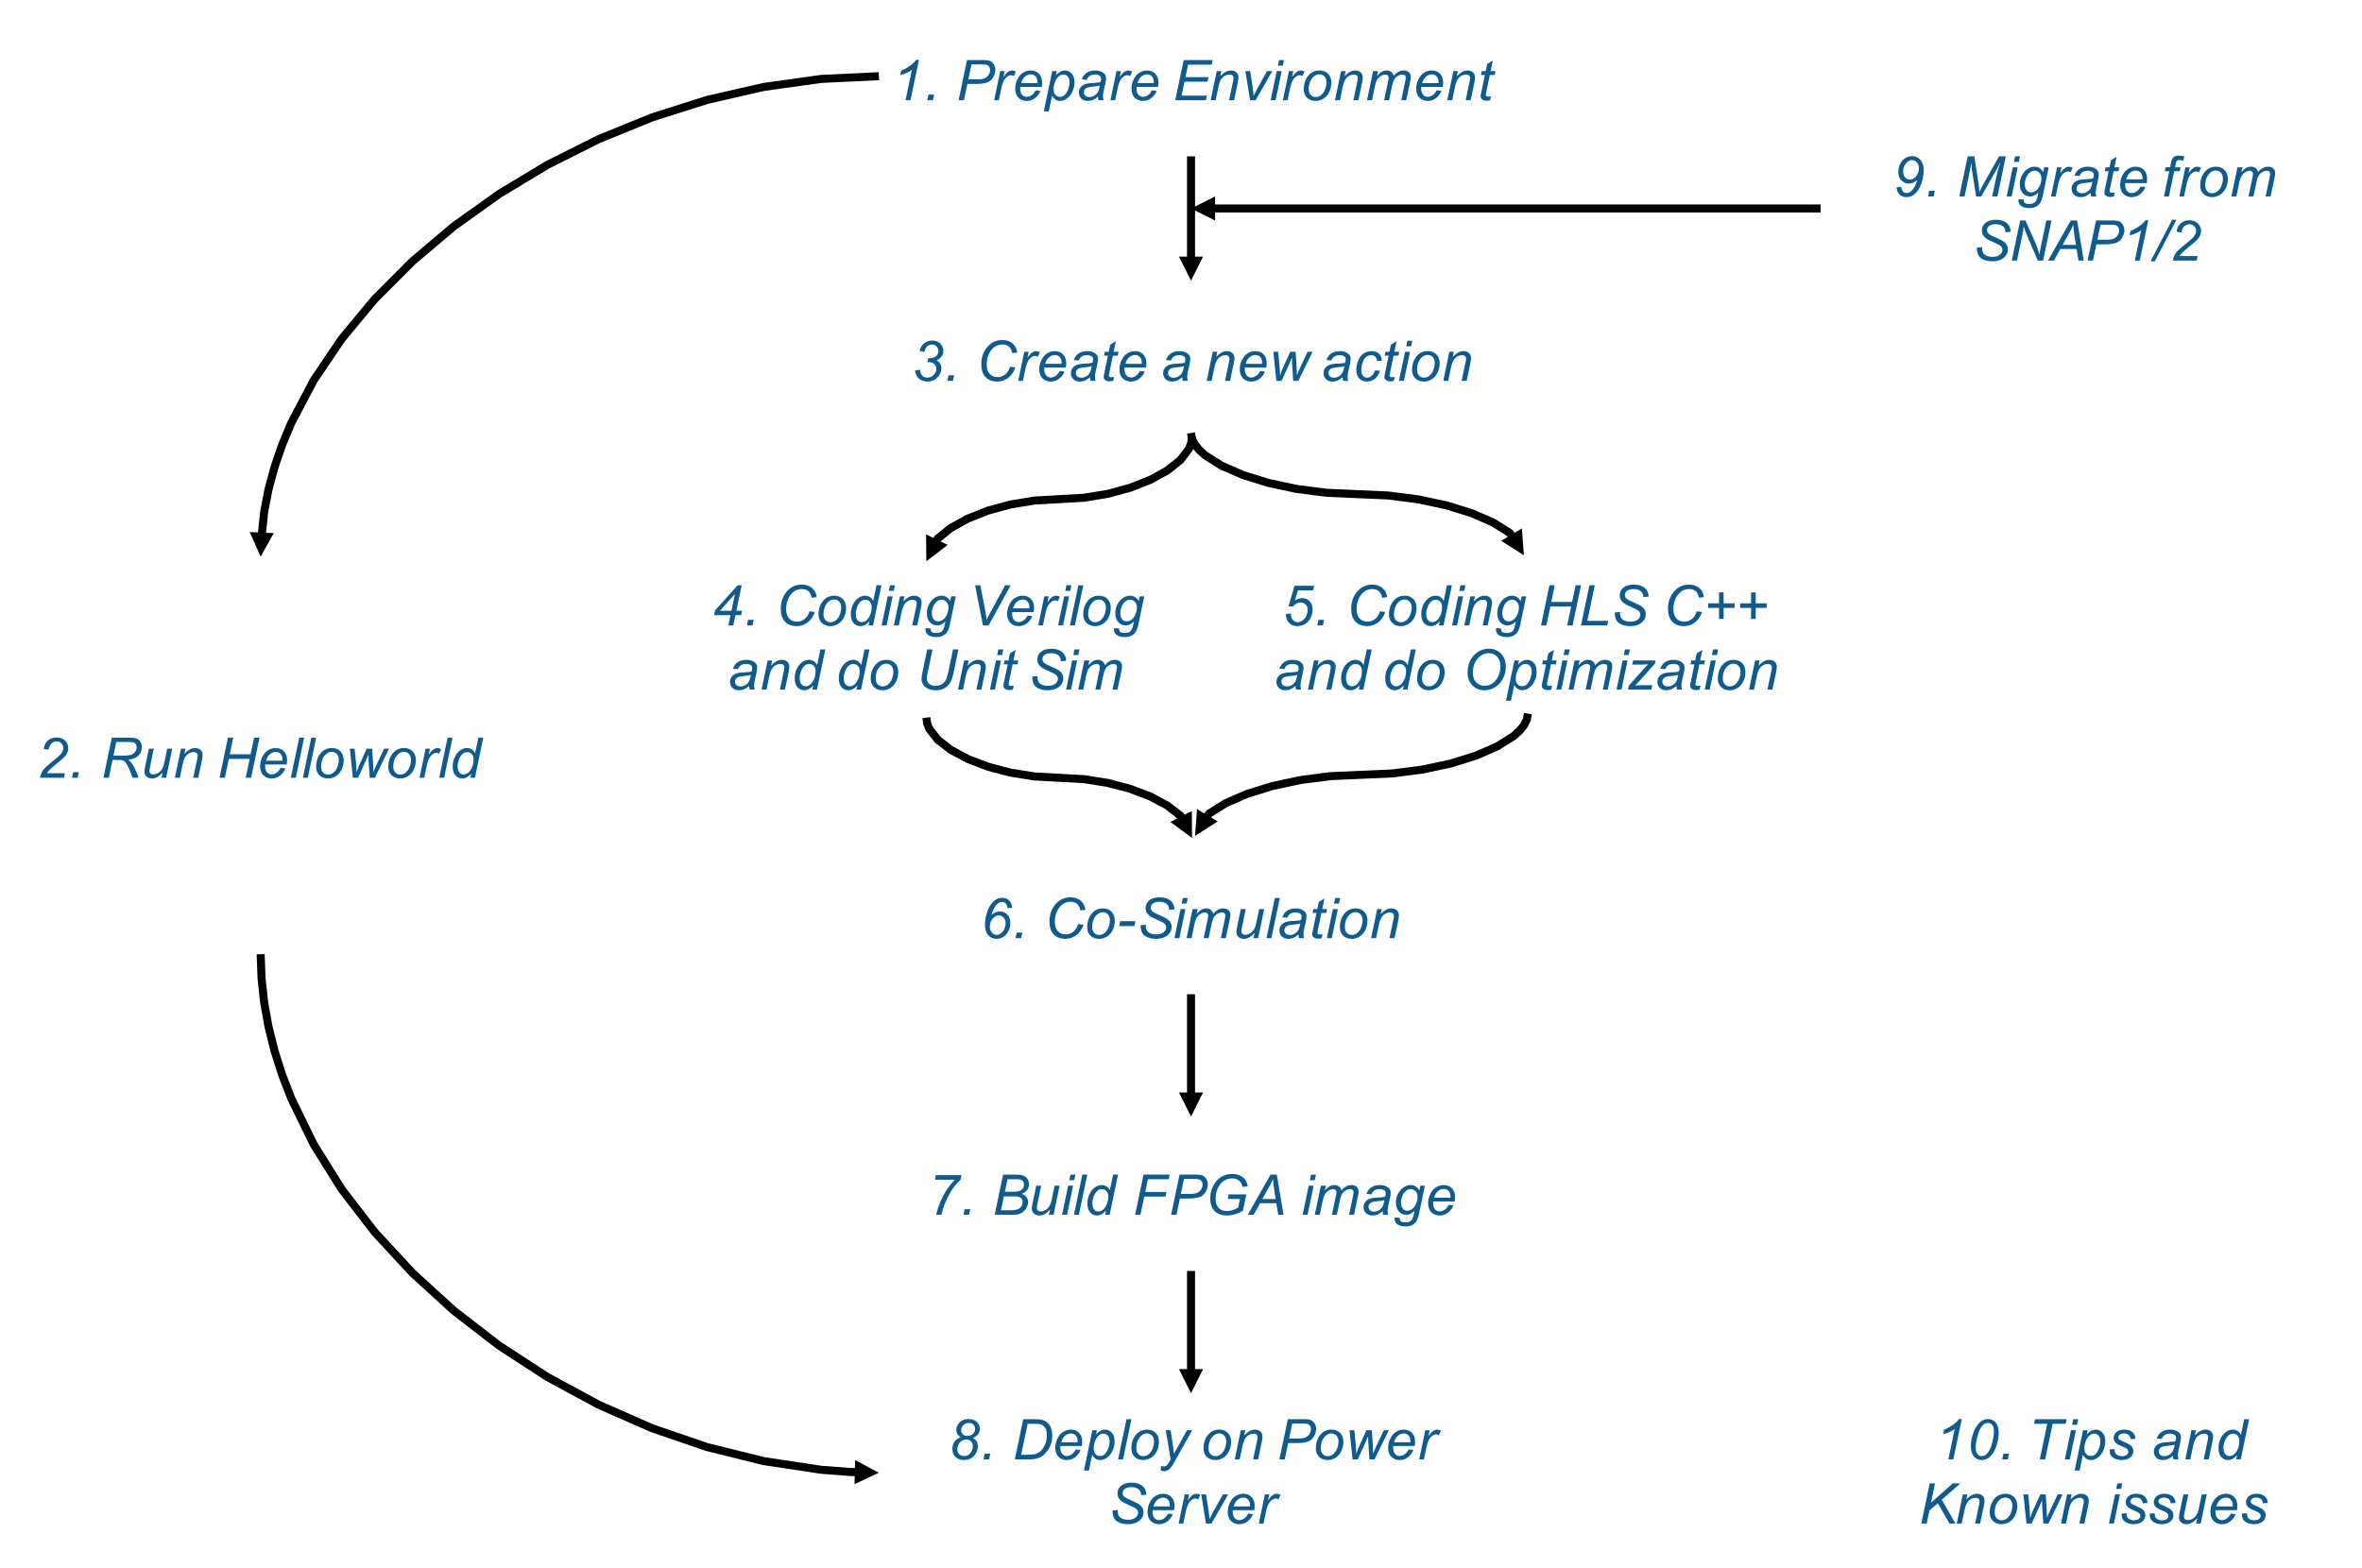 <?xml version="1.0" encoding="UTF-8"?>
<svg xmlns="http://www.w3.org/2000/svg" xmlns:xlink="http://www.w3.org/1999/xlink" width="589pt" height="391pt" viewBox="0 0 589 391" version="1.1">
<defs>
<g>
<symbol overflow="visible" id="glyph0-0">
<path style="stroke:none;" d="M 1.75 0 L 1.75 -8.75 L 8.75 -8.75 L 8.75 0 Z M 1.969 -0.219 L 8.531 -0.219 L 8.531 -8.531 L 1.969 -8.531 Z M 1.969 -0.219 "/>
</symbol>
<symbol overflow="visible" id="glyph0-1">
<path style="stroke:none;" d="M 3.375 0 L 4.953 -7.562 C 4.273 -7.031 3.316 -6.602 2.078 -6.281 L 2.297 -7.391 C 2.922 -7.641 3.531 -7.961 4.125 -8.359 C 4.727 -8.754 5.176 -9.102 5.469 -9.406 C 5.656 -9.582 5.832 -9.801 6 -10.062 L 6.719 -10.062 L 4.609 0 Z M 3.375 0 "/>
</symbol>
<symbol overflow="visible" id="glyph0-2">
<path style="stroke:none;" d="M 0.812 0 L 1.094 -1.406 L 2.5 -1.406 L 2.203 0 Z M 0.812 0 "/>
</symbol>
<symbol overflow="visible" id="glyph0-3">
<path style="stroke:none;" d="M 0.609 0 L 2.703 -10.016 L 6.891 -10.016 C 7.609 -10.016 8.148 -9.93 8.516 -9.766 C 8.879 -9.598 9.176 -9.312 9.406 -8.906 C 9.645 -8.508 9.766 -8.062 9.766 -7.562 C 9.766 -7.145 9.68 -6.723 9.516 -6.297 C 9.348 -5.867 9.133 -5.516 8.875 -5.234 C 8.613 -4.953 8.352 -4.738 8.094 -4.594 C 7.832 -4.457 7.551 -4.359 7.25 -4.297 C 6.602 -4.141 5.953 -4.062 5.297 -4.062 L 2.797 -4.062 L 1.938 0 Z M 3.031 -5.203 L 5.234 -5.203 C 6.086 -5.203 6.711 -5.289 7.109 -5.469 C 7.516 -5.656 7.836 -5.938 8.078 -6.312 C 8.328 -6.695 8.453 -7.102 8.453 -7.531 C 8.453 -7.852 8.383 -8.117 8.25 -8.328 C 8.125 -8.535 7.945 -8.688 7.719 -8.781 C 7.488 -8.883 7.039 -8.938 6.375 -8.938 L 3.812 -8.938 Z M 3.031 -5.203 "/>
</symbol>
<symbol overflow="visible" id="glyph0-4">
<path style="stroke:none;" d="M 0.469 0 L 1.984 -7.266 L 3.078 -7.266 L 2.766 -5.781 C 3.141 -6.344 3.504 -6.754 3.859 -7.016 C 4.223 -7.285 4.594 -7.422 4.969 -7.422 C 5.207 -7.422 5.508 -7.332 5.875 -7.156 L 5.359 -6.016 C 5.148 -6.16 4.914 -6.234 4.656 -6.234 C 4.227 -6.234 3.785 -5.992 3.328 -5.516 C 2.867 -5.035 2.508 -4.164 2.25 -2.906 L 1.641 0 Z M 0.469 0 "/>
</symbol>
<symbol overflow="visible" id="glyph0-5">
<path style="stroke:none;" d="M 5.797 -2.469 L 7 -2.344 C 6.82 -1.75 6.422 -1.18 5.797 -0.641 C 5.18 -0.098 4.441 0.172 3.578 0.172 C 3.047 0.172 2.551 0.047 2.094 -0.203 C 1.645 -0.453 1.301 -0.812 1.062 -1.281 C 0.832 -1.758 0.719 -2.301 0.719 -2.906 C 0.719 -3.707 0.898 -4.477 1.266 -5.219 C 1.641 -5.969 2.117 -6.52 2.703 -6.875 C 3.285 -7.238 3.914 -7.422 4.594 -7.422 C 5.457 -7.422 6.145 -7.148 6.656 -6.609 C 7.176 -6.078 7.438 -5.348 7.438 -4.422 C 7.438 -4.066 7.406 -3.703 7.344 -3.328 L 2 -3.328 C 1.977 -3.18 1.969 -3.051 1.969 -2.938 C 1.969 -2.258 2.125 -1.738 2.438 -1.375 C 2.75 -1.02 3.133 -0.844 3.594 -0.844 C 4.008 -0.844 4.422 -0.984 4.828 -1.266 C 5.242 -1.547 5.566 -1.945 5.797 -2.469 Z M 2.203 -4.266 L 6.281 -4.266 C 6.281 -4.391 6.281 -4.484 6.281 -4.547 C 6.281 -5.16 6.125 -5.629 5.812 -5.953 C 5.508 -6.285 5.113 -6.453 4.625 -6.453 C 4.094 -6.453 3.609 -6.27 3.172 -5.906 C 2.734 -5.539 2.41 -4.992 2.203 -4.266 Z M 2.203 -4.266 "/>
</symbol>
<symbol overflow="visible" id="glyph0-6">
<path style="stroke:none;" d="M -0.141 2.781 L 1.953 -7.266 L 3.094 -7.266 L 2.891 -6.25 C 3.305 -6.688 3.68 -6.988 4.016 -7.156 C 4.359 -7.332 4.719 -7.422 5.094 -7.422 C 5.781 -7.422 6.352 -7.164 6.812 -6.656 C 7.27 -6.156 7.5 -5.438 7.5 -4.5 C 7.5 -3.75 7.367 -3.062 7.109 -2.438 C 6.859 -1.812 6.551 -1.312 6.188 -0.938 C 5.82 -0.562 5.453 -0.281 5.078 -0.094 C 4.711 0.082 4.332 0.172 3.938 0.172 C 3.062 0.172 2.391 -0.27 1.922 -1.156 L 1.094 2.781 Z M 2.297 -2.969 C 2.297 -2.426 2.336 -2.051 2.422 -1.844 C 2.535 -1.539 2.723 -1.297 2.984 -1.109 C 3.242 -0.93 3.547 -0.844 3.891 -0.844 C 4.598 -0.844 5.172 -1.242 5.609 -2.047 C 6.047 -2.848 6.266 -3.664 6.266 -4.5 C 6.266 -5.113 6.113 -5.586 5.812 -5.922 C 5.52 -6.254 5.156 -6.422 4.719 -6.422 C 4.406 -6.422 4.113 -6.336 3.844 -6.172 C 3.582 -6.004 3.332 -5.754 3.094 -5.422 C 2.863 -5.098 2.672 -4.695 2.516 -4.219 C 2.367 -3.738 2.297 -3.32 2.297 -2.969 Z M 2.297 -2.969 "/>
</symbol>
<symbol overflow="visible" id="glyph0-7">
<path style="stroke:none;" d="M 5.359 -0.906 C 4.93 -0.531 4.52 -0.254 4.125 -0.078 C 3.727 0.086 3.301 0.172 2.844 0.172 C 2.176 0.172 1.633 -0.023 1.219 -0.422 C 0.812 -0.816 0.609 -1.32 0.609 -1.938 C 0.609 -2.344 0.703 -2.703 0.891 -3.016 C 1.078 -3.328 1.32 -3.578 1.625 -3.766 C 1.926 -3.953 2.301 -4.086 2.75 -4.172 C 3.031 -4.234 3.555 -4.281 4.328 -4.312 C 5.109 -4.344 5.664 -4.422 6 -4.547 C 6.094 -4.891 6.141 -5.172 6.141 -5.391 C 6.141 -5.68 6.035 -5.91 5.828 -6.078 C 5.547 -6.297 5.129 -6.406 4.578 -6.406 C 4.055 -6.406 3.629 -6.289 3.297 -6.062 C 2.961 -5.832 2.723 -5.508 2.578 -5.094 L 1.328 -5.203 C 1.578 -5.922 1.977 -6.469 2.531 -6.844 C 3.094 -7.227 3.797 -7.422 4.641 -7.422 C 5.535 -7.422 6.242 -7.207 6.766 -6.781 C 7.172 -6.457 7.375 -6.039 7.375 -5.531 C 7.375 -5.145 7.316 -4.695 7.203 -4.188 L 6.797 -2.391 C 6.672 -1.816 6.609 -1.348 6.609 -0.984 C 6.609 -0.754 6.656 -0.426 6.75 0 L 5.5 0 C 5.438 -0.238 5.391 -0.539 5.359 -0.906 Z M 5.812 -3.672 C 5.645 -3.609 5.461 -3.555 5.266 -3.516 C 5.066 -3.484 4.734 -3.445 4.266 -3.406 C 3.547 -3.344 3.035 -3.258 2.734 -3.156 C 2.441 -3.062 2.219 -2.906 2.062 -2.688 C 1.914 -2.477 1.844 -2.242 1.844 -1.984 C 1.844 -1.641 1.961 -1.352 2.203 -1.125 C 2.441 -0.906 2.785 -0.797 3.234 -0.797 C 3.641 -0.797 4.031 -0.898 4.406 -1.109 C 4.789 -1.328 5.094 -1.629 5.312 -2.016 C 5.531 -2.41 5.695 -2.961 5.812 -3.672 Z M 5.812 -3.672 "/>
</symbol>
<symbol overflow="visible" id="glyph0-8">
<path style="stroke:none;" d="M 0.625 0 L 2.734 -10.016 L 9.953 -10.016 L 9.719 -8.875 L 3.828 -8.875 L 3.172 -5.766 L 8.922 -5.766 L 8.672 -4.625 L 2.938 -4.625 L 2.203 -1.141 L 8.516 -1.141 L 8.281 0 Z M 0.625 0 "/>
</symbol>
<symbol overflow="visible" id="glyph0-9">
<path style="stroke:none;" d="M 0.469 0 L 1.984 -7.266 L 3.109 -7.266 L 2.844 -6 C 3.32 -6.488 3.773 -6.848 4.203 -7.078 C 4.629 -7.305 5.062 -7.422 5.5 -7.422 C 6.094 -7.422 6.555 -7.258 6.891 -6.938 C 7.223 -6.625 7.391 -6.203 7.391 -5.672 C 7.391 -5.398 7.332 -4.973 7.219 -4.391 L 6.297 0 L 5.047 0 L 6.016 -4.594 C 6.109 -5.039 6.156 -5.375 6.156 -5.594 C 6.156 -5.832 6.07 -6.023 5.906 -6.172 C 5.738 -6.328 5.5 -6.406 5.188 -6.406 C 4.551 -6.406 3.984 -6.176 3.484 -5.719 C 2.992 -5.258 2.633 -4.477 2.406 -3.375 L 1.703 0 Z M 0.469 0 "/>
</symbol>
<symbol overflow="visible" id="glyph0-10">
<path style="stroke:none;" d="M 2.297 0 L 1.109 -7.266 L 2.312 -7.266 L 2.938 -3.266 C 3 -2.828 3.082 -2.113 3.188 -1.125 C 3.426 -1.633 3.727 -2.223 4.094 -2.891 L 6.516 -7.266 L 7.828 -7.266 L 3.672 0 Z M 2.297 0 "/>
</symbol>
<symbol overflow="visible" id="glyph0-11">
<path style="stroke:none;" d="M 2.219 -8.625 L 2.516 -10.016 L 3.75 -10.016 L 3.453 -8.625 Z M 0.422 0 L 1.938 -7.266 L 3.172 -7.266 L 1.656 0 Z M 0.422 0 "/>
</symbol>
<symbol overflow="visible" id="glyph0-12">
<path style="stroke:none;" d="M 0.688 -2.75 C 0.688 -4.164 1.102 -5.344 1.938 -6.281 C 2.625 -7.039 3.523 -7.422 4.641 -7.422 C 5.516 -7.422 6.219 -7.145 6.75 -6.594 C 7.289 -6.051 7.562 -5.316 7.562 -4.391 C 7.562 -3.555 7.391 -2.781 7.047 -2.062 C 6.711 -1.344 6.234 -0.789 5.609 -0.406 C 4.992 -0.02 4.344 0.172 3.656 0.172 C 3.082 0.172 2.566 0.051 2.109 -0.188 C 1.648 -0.438 1.297 -0.781 1.047 -1.219 C 0.805 -1.664 0.688 -2.176 0.688 -2.75 Z M 1.922 -2.875 C 1.922 -2.195 2.082 -1.68 2.406 -1.328 C 2.738 -0.973 3.16 -0.797 3.672 -0.797 C 3.93 -0.797 4.191 -0.848 4.453 -0.953 C 4.711 -1.055 4.953 -1.219 5.172 -1.438 C 5.398 -1.656 5.594 -1.906 5.75 -2.188 C 5.906 -2.469 6.031 -2.77 6.125 -3.094 C 6.27 -3.551 6.344 -3.984 6.344 -4.391 C 6.344 -5.047 6.176 -5.555 5.844 -5.922 C 5.508 -6.285 5.094 -6.469 4.594 -6.469 C 4.207 -6.469 3.852 -6.375 3.531 -6.188 C 3.219 -6 2.93 -5.727 2.672 -5.375 C 2.41 -5.02 2.219 -4.609 2.094 -4.141 C 1.977 -3.672 1.922 -3.25 1.922 -2.875 Z M 1.922 -2.875 "/>
</symbol>
<symbol overflow="visible" id="glyph0-13">
<path style="stroke:none;" d="M 0.453 0 L 1.969 -7.266 L 3.219 -7.266 L 2.953 -6.062 C 3.422 -6.582 3.832 -6.938 4.188 -7.125 C 4.551 -7.32 4.945 -7.422 5.375 -7.422 C 5.82 -7.422 6.195 -7.301 6.5 -7.062 C 6.801 -6.82 7.004 -6.488 7.109 -6.062 C 7.473 -6.52 7.859 -6.859 8.266 -7.078 C 8.672 -7.305 9.102 -7.422 9.562 -7.422 C 10.164 -7.422 10.617 -7.273 10.922 -6.984 C 11.223 -6.703 11.375 -6.301 11.375 -5.781 C 11.375 -5.562 11.32 -5.191 11.219 -4.672 L 10.234 0 L 9 0 L 10 -4.797 C 10.082 -5.191 10.125 -5.473 10.125 -5.641 C 10.125 -5.879 10.051 -6.066 9.906 -6.203 C 9.758 -6.336 9.547 -6.406 9.266 -6.406 C 8.898 -6.406 8.523 -6.289 8.141 -6.062 C 7.754 -5.844 7.457 -5.551 7.25 -5.188 C 7.039 -4.832 6.852 -4.273 6.688 -3.516 L 5.953 0 L 4.719 0 L 5.75 -4.906 C 5.82 -5.238 5.859 -5.473 5.859 -5.609 C 5.859 -5.848 5.781 -6.039 5.625 -6.188 C 5.477 -6.332 5.285 -6.406 5.047 -6.406 C 4.703 -6.406 4.336 -6.289 3.953 -6.062 C 3.566 -5.844 3.25 -5.535 3 -5.141 C 2.758 -4.742 2.562 -4.176 2.406 -3.438 L 1.703 0 Z M 0.453 0 "/>
</symbol>
<symbol overflow="visible" id="glyph0-14">
<path style="stroke:none;" d="M 3.359 -1 L 3.156 0 C 2.852 0.082 2.566 0.125 2.297 0.125 C 1.797 0.125 1.398 0.004 1.109 -0.234 C 0.891 -0.422 0.781 -0.672 0.781 -0.984 C 0.781 -1.141 0.844 -1.504 0.969 -2.078 L 1.844 -6.297 L 0.875 -6.297 L 1.062 -7.266 L 2.047 -7.266 L 2.422 -9.047 L 3.828 -9.906 L 3.281 -7.266 L 4.5 -7.266 L 4.297 -6.297 L 3.078 -6.297 L 2.25 -2.297 C 2.133 -1.785 2.078 -1.477 2.078 -1.375 C 2.078 -1.227 2.117 -1.113 2.203 -1.031 C 2.297 -0.957 2.438 -0.922 2.625 -0.922 C 2.895 -0.922 3.141 -0.945 3.359 -1 Z M 3.359 -1 "/>
</symbol>
<symbol overflow="visible" id="glyph0-15">
<path style="stroke:none;" d="M 0.828 0 C 0.953 -0.594 1.125 -1.094 1.344 -1.5 C 1.57 -1.906 1.875 -2.285 2.25 -2.641 C 2.625 -3.004 3.344 -3.613 4.406 -4.469 C 5.051 -4.988 5.492 -5.367 5.734 -5.609 C 6.078 -5.961 6.328 -6.312 6.484 -6.656 C 6.586 -6.883 6.641 -7.141 6.641 -7.422 C 6.641 -7.879 6.473 -8.27 6.141 -8.594 C 5.816 -8.914 5.422 -9.078 4.953 -9.078 C 4.484 -9.078 4.07 -8.91 3.719 -8.578 C 3.363 -8.254 3.113 -7.734 2.969 -7.016 L 1.75 -7.188 C 1.875 -8.082 2.223 -8.785 2.797 -9.297 C 3.367 -9.805 4.078 -10.062 4.922 -10.062 C 5.492 -10.062 6.008 -9.941 6.469 -9.703 C 6.938 -9.473 7.285 -9.141 7.516 -8.703 C 7.754 -8.273 7.875 -7.836 7.875 -7.391 C 7.875 -6.723 7.633 -6.082 7.156 -5.469 C 6.863 -5.082 6.008 -4.328 4.594 -3.203 C 3.977 -2.711 3.52 -2.312 3.219 -2 C 2.926 -1.695 2.703 -1.41 2.547 -1.141 L 7.031 -1.141 L 6.797 0 Z M 0.828 0 "/>
</symbol>
<symbol overflow="visible" id="glyph0-16">
<path style="stroke:none;" d="M 0.656 0 L 2.75 -10.016 L 6.953 -10.016 C 7.785 -10.016 8.414 -9.945 8.844 -9.812 C 9.27 -9.676 9.602 -9.414 9.844 -9.031 C 10.094 -8.645 10.219 -8.16 10.219 -7.578 C 10.219 -6.766 9.953 -6.086 9.422 -5.547 C 8.891 -5.016 8.031 -4.664 6.844 -4.5 C 7.207 -4.238 7.477 -3.977 7.656 -3.719 C 8.082 -3.125 8.422 -2.516 8.672 -1.891 L 9.438 0 L 7.938 0 L 7.219 -1.859 C 6.969 -2.535 6.676 -3.117 6.344 -3.609 C 6.113 -3.953 5.879 -4.176 5.641 -4.281 C 5.398 -4.395 5.016 -4.453 4.484 -4.453 L 2.922 -4.453 L 2 0 Z M 3.156 -5.531 L 5 -5.531 C 5.863 -5.531 6.422 -5.547 6.672 -5.578 C 7.18 -5.617 7.598 -5.727 7.922 -5.906 C 8.242 -6.094 8.492 -6.332 8.672 -6.625 C 8.848 -6.926 8.938 -7.254 8.938 -7.609 C 8.938 -7.898 8.867 -8.148 8.734 -8.359 C 8.609 -8.578 8.438 -8.723 8.219 -8.797 C 8.008 -8.879 7.645 -8.922 7.125 -8.922 L 3.859 -8.922 Z M 3.156 -5.531 "/>
</symbol>
<symbol overflow="visible" id="glyph0-17">
<path style="stroke:none;" d="M 5.422 -1.312 C 4.547 -0.32 3.656 0.172 2.75 0.172 C 2.188 0.172 1.734 0.008 1.391 -0.312 C 1.047 -0.633 0.875 -1.031 0.875 -1.5 C 0.875 -1.801 0.953 -2.32 1.109 -3.062 L 1.984 -7.266 L 3.219 -7.266 L 2.25 -2.625 C 2.164 -2.227 2.125 -1.926 2.125 -1.719 C 2.125 -1.445 2.207 -1.234 2.375 -1.078 C 2.539 -0.922 2.785 -0.844 3.109 -0.844 C 3.453 -0.844 3.789 -0.926 4.125 -1.094 C 4.457 -1.27 4.742 -1.5 4.984 -1.781 C 5.223 -2.07 5.414 -2.41 5.562 -2.797 C 5.664 -3.047 5.781 -3.488 5.906 -4.125 L 6.562 -7.266 L 7.812 -7.266 L 6.297 0 L 5.141 0 Z M 5.422 -1.312 "/>
</symbol>
<symbol overflow="visible" id="glyph0-18">
<path style="stroke:none;" d=""/>
</symbol>
<symbol overflow="visible" id="glyph0-19">
<path style="stroke:none;" d="M 0.594 0 L 2.688 -10.016 L 4.016 -10.016 L 3.156 -5.859 L 8.344 -5.859 L 9.219 -10.016 L 10.562 -10.016 L 8.469 0 L 7.125 0 L 8.109 -4.719 L 2.922 -4.719 L 1.922 0 Z M 0.594 0 "/>
</symbol>
<symbol overflow="visible" id="glyph0-20">
<path style="stroke:none;" d="M 0.375 0 L 2.469 -10.016 L 3.703 -10.016 L 1.609 0 Z M 0.375 0 "/>
</symbol>
<symbol overflow="visible" id="glyph0-21">
<path style="stroke:none;" d="M 1.844 0 L 1.094 -7.266 L 2.281 -7.266 L 2.609 -4 L 2.734 -2.172 C 2.742 -2.035 2.758 -1.758 2.781 -1.344 C 2.914 -1.801 3.031 -2.156 3.125 -2.406 C 3.219 -2.656 3.367 -3.008 3.578 -3.469 L 5.312 -7.266 L 6.656 -7.266 L 6.891 -3.625 C 6.93 -3.07 6.957 -2.336 6.969 -1.422 C 7.195 -2.035 7.566 -2.883 8.078 -3.969 L 9.641 -7.266 L 10.875 -7.266 L 7.328 0 L 6.047 0 L 5.766 -4.266 C 5.754 -4.523 5.742 -5.035 5.734 -5.797 C 5.547 -5.316 5.32 -4.789 5.062 -4.219 L 3.141 0 Z M 1.844 0 "/>
</symbol>
<symbol overflow="visible" id="glyph0-22">
<path style="stroke:none;" d="M 5.359 -1.047 C 4.648 -0.234 3.91 0.172 3.141 0.172 C 2.453 0.172 1.879 -0.082 1.422 -0.594 C 0.961 -1.102 0.734 -1.844 0.734 -2.812 C 0.734 -3.695 0.914 -4.504 1.281 -5.234 C 1.645 -5.961 2.098 -6.508 2.641 -6.875 C 3.18 -7.238 3.727 -7.422 4.281 -7.422 C 5.188 -7.422 5.867 -6.988 6.328 -6.125 L 7.141 -10.016 L 8.375 -10.016 L 6.281 0 L 5.141 0 Z M 1.969 -3.047 C 1.969 -2.535 2.016 -2.133 2.109 -1.844 C 2.211 -1.551 2.383 -1.305 2.625 -1.109 C 2.875 -0.922 3.164 -0.828 3.5 -0.828 C 4.062 -0.828 4.57 -1.117 5.031 -1.703 C 5.633 -2.473 5.938 -3.43 5.938 -4.578 C 5.938 -5.148 5.785 -5.598 5.484 -5.922 C 5.18 -6.242 4.805 -6.406 4.359 -6.406 C 4.055 -6.406 3.781 -6.336 3.531 -6.203 C 3.289 -6.078 3.051 -5.852 2.812 -5.531 C 2.582 -5.219 2.383 -4.816 2.219 -4.328 C 2.051 -3.836 1.969 -3.41 1.969 -3.047 Z M 1.969 -3.047 "/>
</symbol>
<symbol overflow="visible" id="glyph0-23">
<path style="stroke:none;" d="M 2.812 -5.812 C 3.164 -6.094 3.516 -6.305 3.859 -6.453 C 4.203 -6.598 4.539 -6.672 4.875 -6.672 C 5.633 -6.672 6.258 -6.41 6.75 -5.891 C 7.25 -5.367 7.5 -4.672 7.5 -3.797 C 7.5 -2.66 7.133 -1.688 6.406 -0.875 C 5.758 -0.176 4.984 0.172 4.078 0.172 C 3.242 0.172 2.551 -0.129 2 -0.734 C 1.445 -1.348 1.172 -2.219 1.172 -3.344 C 1.172 -4.352 1.348 -5.395 1.703 -6.469 C 1.973 -7.289 2.312 -7.969 2.719 -8.5 C 3.125 -9.039 3.551 -9.438 4 -9.688 C 4.457 -9.938 4.969 -10.062 5.531 -10.062 C 6.219 -10.062 6.773 -9.848 7.203 -9.422 C 7.641 -8.992 7.891 -8.383 7.953 -7.594 L 6.797 -7.484 C 6.734 -8.023 6.578 -8.414 6.328 -8.656 C 6.086 -8.906 5.797 -9.031 5.453 -9.031 C 5.078 -9.031 4.703 -8.883 4.328 -8.594 C 3.961 -8.301 3.645 -7.875 3.375 -7.312 C 3.102 -6.75 2.914 -6.25 2.812 -5.812 Z M 2.391 -2.812 C 2.391 -2.25 2.562 -1.773 2.906 -1.391 C 3.258 -1.004 3.66 -0.812 4.109 -0.812 C 4.41 -0.812 4.734 -0.926 5.078 -1.156 C 5.43 -1.395 5.727 -1.754 5.969 -2.234 C 6.207 -2.711 6.328 -3.191 6.328 -3.672 C 6.328 -4.273 6.16 -4.758 5.828 -5.125 C 5.492 -5.5 5.086 -5.688 4.609 -5.688 C 4.066 -5.688 3.562 -5.414 3.094 -4.875 C 2.625 -4.344 2.391 -3.656 2.391 -2.812 Z M 2.391 -2.812 "/>
</symbol>
<symbol overflow="visible" id="glyph0-24">
<path style="stroke:none;" d="M 8.438 -3.531 L 9.766 -3.344 C 9.348 -2.188 8.738 -1.312 7.938 -0.719 C 7.133 -0.125 6.234 0.172 5.234 0.172 C 4.016 0.172 3.047 -0.195 2.328 -0.938 C 1.617 -1.688 1.266 -2.754 1.266 -4.141 C 1.266 -5.941 1.812 -7.43 2.906 -8.609 C 3.863 -9.66 5.062 -10.188 6.5 -10.188 C 7.562 -10.188 8.422 -9.898 9.078 -9.328 C 9.734 -8.766 10.117 -8.004 10.234 -7.047 L 8.969 -6.922 C 8.844 -7.648 8.57 -8.191 8.156 -8.547 C 7.75 -8.898 7.219 -9.078 6.562 -9.078 C 5.332 -9.078 4.344 -8.535 3.594 -7.453 C 2.938 -6.516 2.609 -5.398 2.609 -4.109 C 2.609 -3.078 2.859 -2.289 3.359 -1.75 C 3.867 -1.207 4.531 -0.938 5.344 -0.938 C 6.031 -0.938 6.656 -1.16 7.219 -1.609 C 7.781 -2.066 8.188 -2.707 8.438 -3.531 Z M 8.438 -3.531 "/>
</symbol>
<symbol overflow="visible" id="glyph0-25">
<path style="stroke:none;" d="M 0.656 -3.016 L 0.906 -4.25 L 4.688 -4.25 L 4.438 -3.016 Z M 0.656 -3.016 "/>
</symbol>
<symbol overflow="visible" id="glyph0-26">
<path style="stroke:none;" d="M 0.984 -3.234 L 2.297 -3.359 L 2.281 -3.016 C 2.281 -2.629 2.367 -2.273 2.547 -1.953 C 2.723 -1.629 3.016 -1.379 3.422 -1.203 C 3.836 -1.023 4.328 -0.938 4.891 -0.938 C 5.691 -0.938 6.301 -1.113 6.719 -1.469 C 7.145 -1.82 7.359 -2.223 7.359 -2.672 C 7.359 -2.984 7.25 -3.27 7.031 -3.531 C 6.801 -3.789 6.176 -4.141 5.156 -4.578 C 4.375 -4.922 3.836 -5.18 3.547 -5.359 C 3.098 -5.648 2.766 -5.969 2.547 -6.312 C 2.336 -6.664 2.234 -7.066 2.234 -7.516 C 2.234 -8.035 2.375 -8.5 2.656 -8.906 C 2.938 -9.32 3.348 -9.641 3.891 -9.859 C 4.43 -10.078 5.047 -10.188 5.734 -10.188 C 6.547 -10.188 7.234 -10.051 7.797 -9.781 C 8.359 -9.508 8.766 -9.145 9.016 -8.688 C 9.273 -8.227 9.406 -7.797 9.406 -7.391 C 9.406 -7.348 9.398 -7.273 9.391 -7.172 L 8.094 -7.078 C 8.094 -7.359 8.07 -7.578 8.031 -7.734 C 7.938 -8.016 7.789 -8.25 7.594 -8.438 C 7.406 -8.633 7.145 -8.789 6.812 -8.906 C 6.477 -9.02 6.102 -9.078 5.688 -9.078 C 4.957 -9.078 4.391 -8.914 3.984 -8.594 C 3.672 -8.332 3.516 -8 3.516 -7.594 C 3.516 -7.344 3.578 -7.117 3.703 -6.922 C 3.836 -6.734 4.07 -6.547 4.406 -6.359 C 4.645 -6.223 5.207 -5.961 6.094 -5.578 C 6.812 -5.254 7.305 -5 7.578 -4.812 C 7.941 -4.57 8.223 -4.281 8.422 -3.938 C 8.617 -3.594 8.719 -3.203 8.719 -2.766 C 8.719 -2.223 8.551 -1.723 8.219 -1.266 C 7.883 -0.805 7.426 -0.453 6.844 -0.203 C 6.258 0.047 5.594 0.172 4.844 0.172 C 3.707 0.172 2.781 -0.07 2.062 -0.562 C 1.344 -1.062 0.984 -1.953 0.984 -3.234 Z M 0.984 -3.234 "/>
</symbol>
<symbol overflow="visible" id="glyph0-27">
<path style="stroke:none;" d="M 0.766 -2.625 L 1.969 -2.781 C 2.062 -2.07 2.266 -1.566 2.578 -1.266 C 2.891 -0.961 3.297 -0.812 3.797 -0.812 C 4.41 -0.812 4.938 -1.031 5.375 -1.469 C 5.82 -1.906 6.047 -2.406 6.047 -2.969 C 6.047 -3.469 5.879 -3.875 5.547 -4.188 C 5.211 -4.508 4.77 -4.672 4.219 -4.672 C 4.145 -4.672 4.008 -4.664 3.812 -4.656 L 4.031 -5.688 C 4.145 -5.664 4.258 -5.656 4.375 -5.656 C 5.07 -5.656 5.609 -5.828 5.984 -6.172 C 6.367 -6.516 6.562 -6.938 6.562 -7.438 C 6.562 -7.895 6.406 -8.281 6.094 -8.594 C 5.789 -8.914 5.41 -9.078 4.953 -9.078 C 4.516 -9.078 4.117 -8.914 3.766 -8.594 C 3.41 -8.27 3.18 -7.812 3.078 -7.219 L 1.859 -7.469 C 2.066 -8.289 2.453 -8.926 3.016 -9.375 C 3.586 -9.832 4.266 -10.062 5.047 -10.062 C 5.867 -10.062 6.531 -9.812 7.031 -9.312 C 7.539 -8.82 7.797 -8.211 7.797 -7.484 C 7.797 -6.953 7.656 -6.488 7.375 -6.094 C 7.102 -5.707 6.691 -5.383 6.141 -5.125 C 6.535 -4.883 6.828 -4.598 7.016 -4.266 C 7.211 -3.941 7.312 -3.57 7.312 -3.156 C 7.312 -2.258 6.973 -1.477 6.297 -0.812 C 5.629 -0.156 4.828 0.172 3.891 0.172 C 2.984 0.172 2.25 -0.082 1.688 -0.594 C 1.133 -1.102 0.828 -1.781 0.766 -2.625 Z M 0.766 -2.625 "/>
</symbol>
<symbol overflow="visible" id="glyph0-28">
<path style="stroke:none;" d="M 5.469 -2.641 L 6.719 -2.516 C 6.406 -1.609 5.961 -0.93 5.391 -0.484 C 4.816 -0.047 4.164 0.172 3.438 0.172 C 2.645 0.172 2.004 -0.082 1.516 -0.594 C 1.023 -1.113 0.781 -1.828 0.781 -2.734 C 0.781 -3.535 0.938 -4.316 1.25 -5.078 C 1.57 -5.848 2.023 -6.43 2.609 -6.828 C 3.191 -7.223 3.859 -7.422 4.609 -7.422 C 5.391 -7.422 6.008 -7.203 6.469 -6.766 C 6.926 -6.328 7.156 -5.742 7.156 -5.016 L 5.938 -4.938 C 5.926 -5.395 5.789 -5.754 5.531 -6.016 C 5.27 -6.273 4.926 -6.406 4.5 -6.406 C 4 -6.406 3.566 -6.25 3.203 -5.938 C 2.836 -5.625 2.551 -5.145 2.344 -4.5 C 2.133 -3.863 2.031 -3.25 2.031 -2.656 C 2.031 -2.031 2.164 -1.562 2.438 -1.25 C 2.719 -0.945 3.055 -0.797 3.453 -0.797 C 3.859 -0.797 4.242 -0.945 4.609 -1.25 C 4.973 -1.551 5.258 -2.016 5.469 -2.641 Z M 5.469 -2.641 "/>
</symbol>
<symbol overflow="visible" id="glyph0-29">
<path style="stroke:none;" d="M 0.984 -2.859 L 2.234 -2.984 C 2.223 -2.805 2.219 -2.703 2.219 -2.672 C 2.219 -2.367 2.297 -2.062 2.453 -1.75 C 2.609 -1.445 2.816 -1.211 3.078 -1.047 C 3.336 -0.891 3.613 -0.812 3.906 -0.812 C 4.289 -0.812 4.68 -0.941 5.078 -1.203 C 5.473 -1.473 5.789 -1.859 6.031 -2.359 C 6.281 -2.867 6.406 -3.375 6.406 -3.875 C 6.406 -4.426 6.238 -4.867 5.906 -5.203 C 5.582 -5.547 5.148 -5.719 4.609 -5.719 C 4.242 -5.719 3.898 -5.629 3.578 -5.453 C 3.266 -5.285 2.969 -5.031 2.688 -4.688 L 1.609 -4.766 L 3.125 -9.891 L 8.016 -9.891 L 7.766 -8.75 L 3.969 -8.75 L 3.219 -6.203 C 3.5 -6.41 3.785 -6.562 4.078 -6.656 C 4.379 -6.758 4.688 -6.812 5 -6.812 C 5.77 -6.812 6.398 -6.555 6.891 -6.047 C 7.379 -5.547 7.625 -4.859 7.625 -3.984 C 7.625 -3.211 7.457 -2.5 7.125 -1.844 C 6.789 -1.195 6.328 -0.695 5.734 -0.344 C 5.141 0 4.504 0.172 3.828 0.172 C 3.242 0.172 2.734 0.039 2.297 -0.219 C 1.859 -0.477 1.523 -0.832 1.297 -1.281 C 1.078 -1.738 0.969 -2.195 0.969 -2.656 C 0.969 -2.707 0.973 -2.773 0.984 -2.859 Z M 0.984 -2.859 "/>
</symbol>
<symbol overflow="visible" id="glyph0-30">
<path style="stroke:none;" d="M 0.391 0.656 L 1.641 0.766 C 1.641 1.055 1.676 1.27 1.75 1.406 C 1.82 1.551 1.945 1.66 2.125 1.734 C 2.344 1.836 2.629 1.891 2.984 1.891 C 3.734 1.891 4.27 1.695 4.594 1.312 C 4.812 1.051 5.016 0.484 5.203 -0.391 L 5.312 -0.984 C 4.676 -0.328 3.992 0 3.266 0 C 2.535 0 1.922 -0.27 1.422 -0.812 C 0.93 -1.352 0.688 -2.117 0.688 -3.109 C 0.688 -3.922 0.879 -4.664 1.266 -5.344 C 1.66 -6.031 2.125 -6.547 2.656 -6.891 C 3.195 -7.242 3.754 -7.422 4.328 -7.422 C 5.273 -7.422 6.004 -6.973 6.516 -6.078 L 6.766 -7.266 L 7.906 -7.266 L 6.438 -0.25 C 6.281 0.52 6.07 1.117 5.812 1.547 C 5.551 1.973 5.188 2.305 4.719 2.547 C 4.258 2.785 3.727 2.906 3.125 2.906 C 2.539 2.906 2.035 2.828 1.609 2.672 C 1.191 2.523 0.879 2.305 0.672 2.016 C 0.461 1.734 0.359 1.406 0.359 1.031 C 0.359 0.914 0.367 0.789 0.391 0.656 Z M 1.938 -3.219 C 1.938 -2.719 1.984 -2.344 2.078 -2.094 C 2.223 -1.738 2.422 -1.469 2.672 -1.281 C 2.922 -1.102 3.203 -1.016 3.516 -1.016 C 3.922 -1.016 4.32 -1.156 4.719 -1.438 C 5.125 -1.719 5.453 -2.156 5.703 -2.75 C 5.953 -3.352 6.078 -3.926 6.078 -4.469 C 6.078 -5.062 5.91 -5.535 5.578 -5.891 C 5.242 -6.242 4.832 -6.422 4.344 -6.422 C 4.039 -6.422 3.75 -6.336 3.469 -6.172 C 3.188 -6.016 2.922 -5.77 2.672 -5.438 C 2.43 -5.113 2.25 -4.719 2.125 -4.25 C 2 -3.789 1.938 -3.445 1.938 -3.219 Z M 1.938 -3.219 "/>
</symbol>
<symbol overflow="visible" id="glyph0-31">
<path style="stroke:none;" d="M 0.562 0 L 2.656 -10.016 L 4 -10.016 L 2.141 -1.141 L 7.344 -1.141 L 7.109 0 Z M 0.562 0 "/>
</symbol>
<symbol overflow="visible" id="glyph0-32">
<path style="stroke:none;" d="M 3.984 -1.625 L 3.984 -4.375 L 1.266 -4.375 L 1.266 -5.516 L 3.984 -5.516 L 3.984 -8.25 L 5.141 -8.25 L 5.141 -5.516 L 7.875 -5.516 L 7.875 -4.375 L 5.141 -4.375 L 5.141 -1.625 Z M 3.984 -1.625 "/>
</symbol>
<symbol overflow="visible" id="glyph0-33">
<path style="stroke:none;" d="M 1.281 -4.203 C 1.281 -5.984 1.797 -7.426 2.828 -8.531 C 3.859 -9.633 5.109 -10.188 6.578 -10.188 C 7.828 -10.188 8.844 -9.781 9.625 -8.969 C 10.414 -8.156 10.812 -7.066 10.812 -5.703 C 10.812 -4.723 10.613 -3.816 10.219 -2.984 C 9.926 -2.359 9.551 -1.816 9.094 -1.359 C 8.645 -0.91 8.164 -0.566 7.656 -0.328 C 6.969 0.004 6.238 0.172 5.469 0.172 C 4.664 0.172 3.938 -0.02 3.281 -0.406 C 2.625 -0.789 2.125 -1.32 1.781 -2 C 1.445 -2.688 1.281 -3.422 1.281 -4.203 Z M 2.594 -4.125 C 2.594 -3.539 2.711 -3 2.953 -2.5 C 3.203 -2.008 3.566 -1.625 4.047 -1.344 C 4.535 -1.07 5.047 -0.938 5.578 -0.938 C 6.086 -0.938 6.578 -1.055 7.047 -1.297 C 7.516 -1.547 7.93 -1.883 8.297 -2.312 C 8.66 -2.75 8.945 -3.285 9.156 -3.922 C 9.375 -4.555 9.484 -5.18 9.484 -5.797 C 9.484 -6.797 9.203 -7.594 8.641 -8.188 C 8.086 -8.781 7.398 -9.078 6.578 -9.078 C 5.523 -9.078 4.598 -8.629 3.797 -7.734 C 2.992 -6.836 2.594 -5.633 2.594 -4.125 Z M 2.594 -4.125 "/>
</symbol>
<symbol overflow="visible" id="glyph0-34">
<path style="stroke:none;" d="M 0.281 0 L 0.469 -0.953 L 4.375 -5.359 C 4.656 -5.66 4.969 -5.977 5.312 -6.312 C 4.719 -6.258 4.297 -6.234 4.047 -6.234 L 1.344 -6.234 L 1.562 -7.266 L 7.172 -7.266 L 7 -6.484 L 3.062 -2.062 C 2.844 -1.812 2.516 -1.469 2.078 -1.031 C 2.766 -1.07 3.234 -1.094 3.484 -1.094 L 6.344 -1.094 L 6.125 0 Z M 0.281 0 "/>
</symbol>
<symbol overflow="visible" id="glyph0-35">
<path style="stroke:none;" d="M 2.031 0 C 2.133 -0.676 2.367 -1.488 2.734 -2.438 C 3.148 -3.582 3.703 -4.719 4.391 -5.844 C 5.078 -6.969 5.844 -7.938 6.688 -8.75 L 1.703 -8.75 L 1.938 -9.891 L 8.328 -9.891 L 8.094 -8.75 C 7.008 -7.801 6.062 -6.57 5.25 -5.062 C 4.312 -3.332 3.672 -1.645 3.328 0 Z M 2.031 0 "/>
</symbol>
<symbol overflow="visible" id="glyph0-36">
<path style="stroke:none;" d="M 0.609 0 L 2.703 -10.016 L 5.812 -10.016 C 6.375 -10.016 6.789 -9.992 7.062 -9.953 C 7.508 -9.879 7.883 -9.742 8.188 -9.547 C 8.5 -9.348 8.738 -9.082 8.906 -8.75 C 9.082 -8.414 9.172 -8.047 9.172 -7.641 C 9.172 -7.086 9.02 -6.602 8.719 -6.188 C 8.414 -5.77 7.953 -5.453 7.328 -5.234 C 7.867 -5.055 8.27 -4.785 8.531 -4.422 C 8.801 -4.066 8.938 -3.648 8.938 -3.172 C 8.938 -2.617 8.773 -2.086 8.453 -1.578 C 8.141 -1.078 7.723 -0.688 7.203 -0.406 C 6.68 -0.133 6.102 0 5.469 0 Z M 3.156 -5.75 L 5.188 -5.75 C 6.156 -5.75 6.852 -5.898 7.281 -6.203 C 7.707 -6.516 7.922 -6.969 7.922 -7.562 C 7.922 -7.844 7.852 -8.082 7.719 -8.281 C 7.582 -8.488 7.406 -8.641 7.188 -8.734 C 6.969 -8.828 6.551 -8.875 5.938 -8.875 L 3.812 -8.875 Z M 2.188 -1.141 L 4.469 -1.141 C 5.07 -1.141 5.477 -1.16 5.688 -1.203 C 6.113 -1.273 6.457 -1.395 6.719 -1.562 C 6.988 -1.738 7.195 -1.969 7.344 -2.25 C 7.5 -2.539 7.578 -2.848 7.578 -3.172 C 7.578 -3.641 7.426 -3.992 7.125 -4.234 C 6.832 -4.473 6.273 -4.594 5.453 -4.594 L 2.906 -4.594 Z M 2.188 -1.141 "/>
</symbol>
<symbol overflow="visible" id="glyph0-37">
<path style="stroke:none;" d="M 0.641 0 L 2.734 -10.016 L 9.25 -10.016 L 9 -8.875 L 3.828 -8.875 L 3.172 -5.688 L 8.438 -5.688 L 8.203 -4.547 L 2.922 -4.547 L 1.969 0 Z M 0.641 0 "/>
</symbol>
<symbol overflow="visible" id="glyph0-38">
<path style="stroke:none;" d="M 5.734 -3.953 L 5.969 -5.094 L 10.359 -5.094 L 9.516 -1 C 8.961 -0.656 8.332 -0.375 7.625 -0.156 C 6.914 0.062 6.219 0.172 5.531 0.172 C 4.07 0.172 2.984 -0.27 2.266 -1.156 C 1.66 -1.895 1.359 -2.848 1.359 -4.016 C 1.359 -5.211 1.625 -6.305 2.156 -7.297 C 2.688 -8.285 3.352 -9.016 4.156 -9.484 C 4.969 -9.953 5.867 -10.188 6.859 -10.188 C 7.578 -10.188 8.219 -10.055 8.781 -9.797 C 9.344 -9.547 9.773 -9.203 10.078 -8.766 C 10.379 -8.336 10.594 -7.781 10.719 -7.094 L 9.406 -6.953 C 9.27 -7.641 8.977 -8.164 8.531 -8.531 C 8.094 -8.895 7.523 -9.078 6.828 -9.078 C 6.098 -9.078 5.414 -8.879 4.781 -8.484 C 4.156 -8.086 3.656 -7.492 3.281 -6.703 C 2.906 -5.91 2.719 -5.008 2.719 -4 C 2.719 -2.988 2.969 -2.223 3.469 -1.703 C 3.969 -1.191 4.656 -0.938 5.531 -0.938 C 6.395 -0.938 7.328 -1.223 8.328 -1.797 L 8.781 -3.953 Z M 5.734 -3.953 "/>
</symbol>
<symbol overflow="visible" id="glyph0-39">
<path style="stroke:none;" d="M -0.281 0 L 5.406 -10.016 L 6.984 -10.016 L 8.641 0 L 7.328 0 L 6.844 -2.891 L 2.797 -2.891 L 1.188 0 Z M 3.375 -3.922 L 6.688 -3.922 L 6.297 -6.438 C 6.148 -7.438 6.055 -8.266 6.016 -8.922 C 5.785 -8.348 5.453 -7.672 5.016 -6.891 Z M 3.375 -3.922 "/>
</symbol>
<symbol overflow="visible" id="glyph0-40">
<path style="stroke:none;" d="M 3.156 -5.516 C 2.781 -5.711 2.5 -5.973 2.312 -6.297 C 2.125 -6.617 2.031 -6.961 2.031 -7.328 C 2.031 -7.941 2.25 -8.504 2.688 -9.016 C 3.27 -9.711 4.062 -10.062 5.062 -10.062 C 5.945 -10.062 6.641 -9.82 7.141 -9.344 C 7.648 -8.875 7.906 -8.301 7.906 -7.625 C 7.906 -7.133 7.766 -6.691 7.484 -6.297 C 7.211 -5.91 6.785 -5.598 6.203 -5.359 C 6.609 -5.109 6.895 -4.844 7.062 -4.562 C 7.289 -4.195 7.406 -3.77 7.406 -3.281 C 7.406 -2.375 7.086 -1.57 6.453 -0.875 C 5.816 -0.176 4.969 0.172 3.906 0.172 C 3.062 0.172 2.375 -0.082 1.844 -0.594 C 1.312 -1.113 1.047 -1.766 1.047 -2.547 C 1.047 -3.285 1.234 -3.914 1.609 -4.438 C 1.992 -4.969 2.508 -5.328 3.156 -5.516 Z M 3.25 -7.281 C 3.25 -6.852 3.383 -6.508 3.656 -6.25 C 3.938 -5.988 4.32 -5.859 4.812 -5.859 C 5.375 -5.859 5.832 -6.031 6.188 -6.375 C 6.539 -6.719 6.719 -7.141 6.719 -7.641 C 6.719 -8.055 6.578 -8.398 6.297 -8.672 C 6.023 -8.941 5.645 -9.078 5.156 -9.078 C 4.789 -9.078 4.457 -8.988 4.156 -8.812 C 3.852 -8.645 3.625 -8.414 3.469 -8.125 C 3.32 -7.844 3.25 -7.562 3.25 -7.281 Z M 2.297 -2.453 C 2.297 -2.172 2.359 -1.898 2.484 -1.641 C 2.617 -1.391 2.82 -1.188 3.094 -1.031 C 3.375 -0.883 3.691 -0.812 4.047 -0.812 C 4.711 -0.812 5.254 -1.125 5.672 -1.75 C 5.992 -2.25 6.156 -2.781 6.156 -3.344 C 6.156 -3.812 6.004 -4.191 5.703 -4.484 C 5.398 -4.785 5.004 -4.938 4.516 -4.938 C 3.891 -4.938 3.363 -4.707 2.938 -4.25 C 2.508 -3.789 2.297 -3.191 2.297 -2.453 Z M 2.297 -2.453 "/>
</symbol>
<symbol overflow="visible" id="glyph0-41">
<path style="stroke:none;" d="M 0.625 0 L 2.719 -10.016 L 5.734 -10.016 C 6.461 -10.016 7.016 -9.961 7.391 -9.859 C 7.941 -9.723 8.41 -9.473 8.797 -9.109 C 9.18 -8.742 9.473 -8.289 9.672 -7.75 C 9.867 -7.207 9.969 -6.598 9.969 -5.922 C 9.969 -5.117 9.844 -4.383 9.594 -3.719 C 9.352 -3.062 9.035 -2.477 8.641 -1.969 C 8.242 -1.469 7.832 -1.07 7.406 -0.781 C 6.977 -0.5 6.469 -0.289 5.875 -0.156 C 5.426 -0.051 4.879 0 4.234 0 Z M 2.203 -1.141 L 3.781 -1.141 C 4.5 -1.141 5.133 -1.203 5.688 -1.328 C 6.039 -1.41 6.336 -1.535 6.578 -1.703 C 6.898 -1.898 7.195 -2.172 7.469 -2.516 C 7.812 -2.953 8.086 -3.457 8.297 -4.031 C 8.504 -4.602 8.609 -5.254 8.609 -5.984 C 8.609 -6.797 8.469 -7.422 8.188 -7.859 C 7.906 -8.297 7.547 -8.582 7.109 -8.719 C 6.785 -8.82 6.281 -8.875 5.594 -8.875 L 3.828 -8.875 Z M 2.203 -1.141 "/>
</symbol>
<symbol overflow="visible" id="glyph0-42">
<path style="stroke:none;" d="M 0 2.797 L 0.078 1.641 C 0.328 1.711 0.578 1.75 0.828 1.75 C 1.078 1.75 1.273 1.691 1.422 1.578 C 1.629 1.43 1.848 1.148 2.078 0.734 L 2.484 0.016 L 1.266 -7.266 L 2.484 -7.266 L 3.031 -3.594 C 3.145 -2.863 3.238 -2.141 3.312 -1.422 L 6.562 -7.266 L 7.859 -7.266 L 3.234 0.969 C 2.785 1.77 2.383 2.301 2.031 2.562 C 1.688 2.82 1.289 2.953 0.844 2.953 C 0.551 2.953 0.27 2.898 0 2.797 Z M 0 2.797 "/>
</symbol>
<symbol overflow="visible" id="glyph0-43">
<path style="stroke:none;" d="M 4.188 0 L 4.719 -2.562 L 0.641 -2.562 L 0.891 -3.781 L 6.516 -10.016 L 7.516 -10.016 L 6.188 -3.656 L 7.594 -3.656 L 7.375 -2.562 L 5.969 -2.562 L 5.422 0 Z M 4.953 -3.656 L 5.828 -7.828 L 2.094 -3.656 Z M 4.953 -3.656 "/>
</symbol>
<symbol overflow="visible" id="glyph0-44">
<path style="stroke:none;" d="M 3.672 0 L 1.734 -10.016 L 3.031 -10.016 L 4.188 -4.047 C 4.406 -2.961 4.547 -2.086 4.609 -1.422 C 5.023 -2.273 5.367 -2.953 5.641 -3.453 L 9.219 -10.016 L 10.594 -10.016 L 5.094 0 Z M 3.672 0 "/>
</symbol>
<symbol overflow="visible" id="glyph0-45">
<path style="stroke:none;" d="M 2.781 -10.016 L 4.109 -10.016 L 2.828 -3.859 C 2.723 -3.348 2.672 -2.973 2.672 -2.734 C 2.672 -2.191 2.879 -1.754 3.297 -1.422 C 3.723 -1.098 4.258 -0.938 4.906 -0.938 C 5.414 -0.938 5.891 -1.051 6.328 -1.281 C 6.773 -1.52 7.125 -1.867 7.375 -2.328 C 7.633 -2.785 7.863 -3.508 8.062 -4.5 L 9.219 -10.016 L 10.562 -10.016 L 9.344 -4.141 C 9.133 -3.141 8.859 -2.344 8.516 -1.75 C 8.172 -1.164 7.695 -0.695 7.094 -0.344 C 6.488 0 5.785 0.172 4.984 0.172 C 4.223 0.172 3.566 0.047 3.016 -0.203 C 2.461 -0.453 2.047 -0.797 1.766 -1.234 C 1.492 -1.68 1.359 -2.18 1.359 -2.734 C 1.359 -3.086 1.453 -3.691 1.641 -4.547 Z M 2.781 -10.016 "/>
</symbol>
<symbol overflow="visible" id="glyph0-46">
<path style="stroke:none;" d="M 0.938 -2.297 L 2.109 -2.406 C 2.18 -1.852 2.336 -1.457 2.578 -1.219 C 2.828 -0.977 3.117 -0.859 3.453 -0.859 C 3.922 -0.859 4.359 -1.066 4.766 -1.484 C 5.359 -2.078 5.797 -2.938 6.078 -4.062 C 5.672 -3.758 5.305 -3.539 4.984 -3.406 C 4.66 -3.27 4.332 -3.203 4 -3.203 C 3.383 -3.203 2.836 -3.41 2.359 -3.828 C 1.711 -4.359 1.391 -5.125 1.391 -6.125 C 1.391 -7.25 1.758 -8.219 2.5 -9.031 C 3.133 -9.719 3.91 -10.062 4.828 -10.062 C 5.66 -10.062 6.348 -9.754 6.891 -9.141 C 7.441 -8.523 7.719 -7.66 7.719 -6.547 C 7.719 -5.453 7.535 -4.375 7.172 -3.312 C 6.734 -2.062 6.148 -1.141 5.422 -0.547 C 4.816 -0.066 4.141 0.172 3.391 0.172 C 2.691 0.172 2.125 -0.039 1.688 -0.469 C 1.25 -0.906 1 -1.516 0.938 -2.297 Z M 2.594 -6.266 C 2.594 -5.629 2.758 -5.125 3.094 -4.75 C 3.426 -4.383 3.82 -4.203 4.281 -4.203 C 4.625 -4.203 4.961 -4.316 5.297 -4.547 C 5.641 -4.773 5.93 -5.117 6.172 -5.578 C 6.41 -6.047 6.531 -6.523 6.531 -7.016 C 6.531 -7.398 6.453 -7.754 6.297 -8.078 C 6.141 -8.41 5.922 -8.66 5.641 -8.828 C 5.367 -8.992 5.094 -9.078 4.812 -9.078 C 4.531 -9.078 4.258 -9.004 4 -8.859 C 3.738 -8.711 3.492 -8.492 3.266 -8.203 C 3.035 -7.922 2.863 -7.598 2.75 -7.234 C 2.645 -6.867 2.594 -6.547 2.594 -6.266 Z M 2.594 -6.266 "/>
</symbol>
<symbol overflow="visible" id="glyph0-47">
<path style="stroke:none;" d="M 0.609 0 L 2.703 -10.016 L 4.359 -10.016 L 5.359 -3.531 C 5.492 -2.676 5.582 -1.859 5.625 -1.078 C 5.906 -1.742 6.367 -2.656 7.016 -3.812 L 10.531 -10.016 L 12.203 -10.016 L 10.125 0 L 8.797 0 L 9.844 -4.875 C 10.082 -6 10.43 -7.258 10.891 -8.656 C 10.598 -8.008 10.238 -7.312 9.812 -6.562 L 6.078 0 L 4.797 0 L 3.781 -6.422 C 3.695 -7.016 3.633 -7.703 3.594 -8.484 C 3.477 -7.609 3.363 -6.91 3.25 -6.391 L 1.922 0 Z M 0.609 0 "/>
</symbol>
<symbol overflow="visible" id="glyph0-48">
<path style="stroke:none;" d="M 0.641 0 L 1.953 -6.297 L 0.844 -6.297 L 1.047 -7.266 L 2.156 -7.266 L 2.359 -8.297 C 2.473 -8.805 2.586 -9.176 2.703 -9.406 C 2.816 -9.633 3.004 -9.82 3.266 -9.969 C 3.535 -10.113 3.895 -10.188 4.344 -10.188 C 4.656 -10.188 5.109 -10.125 5.703 -10 L 5.484 -8.922 C 5.066 -9.023 4.719 -9.078 4.438 -9.078 C 4.188 -9.078 4 -9.016 3.875 -8.891 C 3.75 -8.773 3.645 -8.492 3.562 -8.047 L 3.391 -7.266 L 4.766 -7.266 L 4.578 -6.297 L 3.188 -6.297 L 1.875 0 Z M 0.641 0 "/>
</symbol>
<symbol overflow="visible" id="glyph0-49">
<path style="stroke:none;" d="M 0.688 0 L 2.781 -10.016 L 4.078 -10.016 L 5.766 -6.266 C 6.285 -5.117 6.695 -4.148 7 -3.359 C 7.164 -2.91 7.363 -2.297 7.594 -1.516 C 7.719 -2.359 7.875 -3.227 8.062 -4.125 L 9.297 -10.016 L 10.594 -10.016 L 8.5 0 L 7.172 0 L 4.688 -5.797 C 4.25 -6.816 3.906 -7.711 3.656 -8.484 C 3.594 -7.836 3.461 -7.039 3.266 -6.094 L 1.984 0 Z M 0.688 0 "/>
</symbol>
<symbol overflow="visible" id="glyph0-50">
<path style="stroke:none;" d="M -0.719 0.172 L 4.672 -10.188 L 5.75 -10.188 L 0.359 0.172 Z M -0.719 0.172 "/>
</symbol>
<symbol overflow="visible" id="glyph0-51">
<path style="stroke:none;" d="M 0.984 -3.281 C 0.984 -4.133 1.109 -5 1.359 -5.875 C 1.617 -6.75 1.906 -7.445 2.219 -7.969 C 2.531 -8.488 2.848 -8.895 3.172 -9.188 C 3.504 -9.488 3.832 -9.707 4.156 -9.844 C 4.477 -9.988 4.836 -10.062 5.234 -10.062 C 5.992 -10.062 6.629 -9.773 7.141 -9.203 C 7.66 -8.641 7.922 -7.816 7.922 -6.734 C 7.922 -5.629 7.742 -4.535 7.391 -3.453 C 6.961 -2.172 6.379 -1.207 5.641 -0.562 C 5.055 -0.07 4.398 0.172 3.672 0.172 C 2.922 0.172 2.285 -0.117 1.766 -0.703 C 1.242 -1.297 0.984 -2.156 0.984 -3.281 Z M 2.188 -2.969 C 2.188 -2.352 2.289 -1.875 2.5 -1.531 C 2.77 -1.051 3.18 -0.812 3.734 -0.812 C 4.211 -0.812 4.645 -1.031 5.031 -1.469 C 5.602 -2.07 6.031 -2.961 6.312 -4.141 C 6.594 -5.316 6.734 -6.281 6.734 -7.031 C 6.734 -7.75 6.594 -8.27 6.312 -8.594 C 6.039 -8.914 5.68 -9.078 5.234 -9.078 C 4.91 -9.078 4.602 -8.988 4.312 -8.812 C 4.031 -8.645 3.758 -8.359 3.5 -7.953 C 3.133 -7.367 2.812 -6.504 2.531 -5.359 C 2.301 -4.367 2.188 -3.57 2.188 -2.969 Z M 2.188 -2.969 "/>
</symbol>
<symbol overflow="visible" id="glyph0-52">
<path style="stroke:none;" d="M 3.172 0 L 5.031 -8.875 L 1.75 -8.875 L 1.984 -10.016 L 9.875 -10.016 L 9.625 -8.875 L 6.375 -8.875 L 4.516 0 Z M 3.172 0 "/>
</symbol>
<symbol overflow="visible" id="glyph0-53">
<path style="stroke:none;" d="M 0.578 -2.484 L 1.812 -2.562 C 1.812 -2.207 1.863 -1.898 1.969 -1.641 C 2.082 -1.391 2.285 -1.188 2.578 -1.031 C 2.879 -0.875 3.223 -0.797 3.609 -0.797 C 4.16 -0.797 4.57 -0.906 4.844 -1.125 C 5.113 -1.344 5.25 -1.598 5.25 -1.891 C 5.25 -2.109 5.172 -2.312 5.016 -2.5 C 4.848 -2.695 4.438 -2.93 3.781 -3.203 C 3.125 -3.484 2.703 -3.68 2.516 -3.797 C 2.211 -3.984 1.984 -4.203 1.828 -4.453 C 1.672 -4.711 1.594 -5.004 1.594 -5.328 C 1.594 -5.898 1.82 -6.391 2.281 -6.797 C 2.738 -7.211 3.379 -7.422 4.203 -7.422 C 5.109 -7.422 5.801 -7.207 6.281 -6.781 C 6.758 -6.363 7.004 -5.812 7.016 -5.125 L 5.812 -5.047 C 5.789 -5.484 5.633 -5.828 5.344 -6.078 C 5.051 -6.336 4.641 -6.469 4.109 -6.469 C 3.68 -6.469 3.348 -6.367 3.109 -6.172 C 2.867 -5.973 2.75 -5.758 2.75 -5.531 C 2.75 -5.312 2.852 -5.113 3.062 -4.938 C 3.195 -4.82 3.551 -4.641 4.125 -4.391 C 5.07 -3.984 5.664 -3.66 5.906 -3.422 C 6.301 -3.035 6.5 -2.57 6.5 -2.031 C 6.5 -1.676 6.391 -1.32 6.172 -0.969 C 5.953 -0.625 5.613 -0.348 5.156 -0.141 C 4.707 0.066 4.176 0.172 3.562 0.172 C 2.719 0.172 2.004 -0.035 1.422 -0.453 C 0.828 -0.867 0.547 -1.547 0.578 -2.484 Z M 0.578 -2.484 "/>
</symbol>
<symbol overflow="visible" id="glyph0-54">
<path style="stroke:none;" d="M 0.625 0 L 2.719 -10.016 L 4.047 -10.016 L 3.047 -5.203 L 8.484 -10.016 L 10.375 -10.016 L 5.719 -5.938 L 9.141 0 L 7.641 0 L 4.75 -5.078 L 2.641 -3.25 L 1.969 0 Z M 0.625 0 "/>
</symbol>
</g>
</defs>
<g id="surface1">
<rect x="0" y="0" width="589" height="391" style="fill:rgb(100%,100%,100%);fill-opacity:1;stroke:none;"/>
<path style="fill-rule:nonzero;fill:rgb(97.647%,97.647%,97.647%);fill-opacity:1;stroke-width:12700;stroke-linecap:butt;stroke-linejoin:round;stroke:rgb(0%,0%,0%);stroke-opacity:1;stroke-miterlimit:10;" d="M 0 0 L 1993899.936 0 L 1993899.936 495299.984 L 0 495299.984 Z M 0 0 " transform="matrix(0,0,0,0,219.5,0.5)"/>
<g style="fill:rgb(6.274%,35.686%,55.687%);fill-opacity:1;">
  <use xlink:href="#glyph0-1" x="222.437" y="25"/>
</g>
<g style="fill:rgb(6.274%,35.686%,55.687%);fill-opacity:1;">
  <use xlink:href="#glyph0-2" x="230.437" y="25"/>
</g>
<g style="fill:rgb(6.274%,35.686%,55.687%);fill-opacity:1;">
  <use xlink:href="#glyph0-3" x="238.436" y="25"/>
</g>
<g style="fill:rgb(6.274%,35.686%,55.687%);fill-opacity:1;">
  <use xlink:href="#glyph0-4" x="247.437" y="25"/>
</g>
<g style="fill:rgb(6.274%,35.686%,55.687%);fill-opacity:1;">
  <use xlink:href="#glyph0-5" x="252.436" y="25"/>
</g>
<g style="fill:rgb(6.274%,35.686%,55.687%);fill-opacity:1;">
  <use xlink:href="#glyph0-6" x="260.436" y="25"/>
</g>
<g style="fill:rgb(6.274%,35.686%,55.687%);fill-opacity:1;">
  <use xlink:href="#glyph0-7" x="268.436" y="25"/>
</g>
<g style="fill:rgb(6.274%,35.686%,55.687%);fill-opacity:1;">
  <use xlink:href="#glyph0-4" x="276.435" y="25"/>
</g>
<g style="fill:rgb(6.274%,35.686%,55.687%);fill-opacity:1;">
  <use xlink:href="#glyph0-5" x="281.435" y="25"/>
</g>
<g style="fill:rgb(6.274%,35.686%,55.687%);fill-opacity:1;">
  <use xlink:href="#glyph0-8" x="292.435" y="25"/>
</g>
<g style="fill:rgb(6.274%,35.686%,55.687%);fill-opacity:1;">
  <use xlink:href="#glyph0-9" x="301.435" y="25"/>
</g>
<g style="fill:rgb(6.274%,35.686%,55.687%);fill-opacity:1;">
  <use xlink:href="#glyph0-10" x="309.435" y="25"/>
  <use xlink:href="#glyph0-11" x="316.435" y="25"/>
</g>
<g style="fill:rgb(6.274%,35.686%,55.687%);fill-opacity:1;">
  <use xlink:href="#glyph0-4" x="319.435" y="25"/>
</g>
<g style="fill:rgb(6.274%,35.686%,55.687%);fill-opacity:1;">
  <use xlink:href="#glyph0-12" x="324.434" y="25"/>
</g>
<g style="fill:rgb(6.274%,35.686%,55.687%);fill-opacity:1;">
  <use xlink:href="#glyph0-9" x="332.434" y="25"/>
</g>
<g style="fill:rgb(6.274%,35.686%,55.687%);fill-opacity:1;">
  <use xlink:href="#glyph0-13" x="340.433" y="25"/>
</g>
<g style="fill:rgb(6.274%,35.686%,55.687%);fill-opacity:1;">
  <use xlink:href="#glyph0-5" x="352.433" y="25"/>
</g>
<g style="fill:rgb(6.274%,35.686%,55.687%);fill-opacity:1;">
  <use xlink:href="#glyph0-9" x="360.433" y="25"/>
</g>
<g style="fill:rgb(6.274%,35.686%,55.687%);fill-opacity:1;">
  <use xlink:href="#glyph0-14" x="368.432" y="25"/>
</g>
<path style="fill-rule:nonzero;fill:rgb(97.647%,97.647%,97.647%);fill-opacity:1;stroke-width:12700;stroke-linecap:butt;stroke-linejoin:round;stroke:rgb(0%,0%,0%);stroke-opacity:1;stroke-miterlimit:10;" d="M 0 0 L 1549399.95 0 L 1549399.95 1257299.96 L 0 1257299.96 Z M 0 0 " transform="matrix(0,0,0,0,4.5,139.5)"/>
<g style="fill:rgb(6.274%,35.686%,55.687%);fill-opacity:1;">
  <use xlink:href="#glyph0-15" x="9.149" y="194"/>
  <use xlink:href="#glyph0-2" x="17.149" y="194"/>
</g>
<g style="fill:rgb(6.274%,35.686%,55.687%);fill-opacity:1;">
  <use xlink:href="#glyph0-16" x="25.14" y="194"/>
</g>
<g style="fill:rgb(6.274%,35.686%,55.687%);fill-opacity:1;">
  <use xlink:href="#glyph0-17" x="35.141" y="194"/>
  <use xlink:href="#glyph0-9" x="43.141" y="194"/>
  <use xlink:href="#glyph0-18" x="51.141" y="194"/>
</g>
<g style="fill:rgb(6.274%,35.686%,55.687%);fill-opacity:1;">
  <use xlink:href="#glyph0-19" x="54.149" y="194"/>
  <use xlink:href="#glyph0-5" x="64.149" y="194"/>
</g>
<g style="fill:rgb(6.274%,35.686%,55.687%);fill-opacity:1;">
  <use xlink:href="#glyph0-20" x="72.147" y="194"/>
  <use xlink:href="#glyph0-20" x="75.148" y="194"/>
  <use xlink:href="#glyph0-12" x="78.148" y="194"/>
</g>
<g style="fill:rgb(6.274%,35.686%,55.687%);fill-opacity:1;">
  <use xlink:href="#glyph0-21" x="86.146" y="194"/>
  <use xlink:href="#glyph0-12" x="96.146" y="194"/>
</g>
<g style="fill:rgb(6.274%,35.686%,55.687%);fill-opacity:1;">
  <use xlink:href="#glyph0-4" x="104.144" y="194"/>
</g>
<g style="fill:rgb(6.274%,35.686%,55.687%);fill-opacity:1;">
  <use xlink:href="#glyph0-20" x="109.147" y="194"/>
  <use xlink:href="#glyph0-22" x="112.147" y="194"/>
</g>
<path style="fill-rule:nonzero;fill:rgb(97.647%,97.647%,97.647%);fill-opacity:1;stroke-width:12700;stroke-linecap:butt;stroke-linejoin:round;stroke:rgb(0%,0%,0%);stroke-opacity:1;stroke-miterlimit:10;" d="M 0 0 L 1993899.936 0 L 1993899.936 495299.984 L 0 495299.984 Z M 0 0 " transform="matrix(0,0,0,0,219.5,209.5)"/>
<g style="fill:rgb(6.274%,35.686%,55.687%);fill-opacity:1;">
  <use xlink:href="#glyph0-23" x="244.44" y="234"/>
  <use xlink:href="#glyph0-2" x="252.439" y="234"/>
</g>
<g style="fill:rgb(6.274%,35.686%,55.687%);fill-opacity:1;">
  <use xlink:href="#glyph0-24" x="260.431" y="234"/>
</g>
<g style="fill:rgb(6.274%,35.686%,55.687%);fill-opacity:1;">
  <use xlink:href="#glyph0-12" x="270.432" y="234"/>
</g>
<g style="fill:rgb(6.274%,35.686%,55.687%);fill-opacity:1;">
  <use xlink:href="#glyph0-25" x="278.44" y="234"/>
</g>
<g style="fill:rgb(6.274%,35.686%,55.687%);fill-opacity:1;">
  <use xlink:href="#glyph0-26" x="283.44" y="234"/>
  <use xlink:href="#glyph0-11" x="292.44" y="234"/>
</g>
<g style="fill:rgb(6.274%,35.686%,55.687%);fill-opacity:1;">
  <use xlink:href="#glyph0-13" x="295.435" y="234"/>
</g>
<g style="fill:rgb(6.274%,35.686%,55.687%);fill-opacity:1;">
  <use xlink:href="#glyph0-17" x="307.432" y="234"/>
</g>
<g style="fill:rgb(6.274%,35.686%,55.687%);fill-opacity:1;">
  <use xlink:href="#glyph0-20" x="315.438" y="234"/>
</g>
<g style="fill:rgb(6.274%,35.686%,55.687%);fill-opacity:1;">
  <use xlink:href="#glyph0-7" x="318.433" y="234"/>
</g>
<g style="fill:rgb(6.274%,35.686%,55.687%);fill-opacity:1;">
  <use xlink:href="#glyph0-14" x="326.439" y="234"/>
</g>
<g style="fill:rgb(6.274%,35.686%,55.687%);fill-opacity:1;">
  <use xlink:href="#glyph0-11" x="330.442" y="234"/>
</g>
<g style="fill:rgb(6.274%,35.686%,55.687%);fill-opacity:1;">
  <use xlink:href="#glyph0-12" x="333.437" y="234"/>
</g>
<g style="fill:rgb(6.274%,35.686%,55.687%);fill-opacity:1;">
  <use xlink:href="#glyph0-9" x="341.443" y="234"/>
</g>
<path style="fill-rule:nonzero;fill:rgb(97.647%,97.647%,97.647%);fill-opacity:1;stroke-width:12700;stroke-linecap:butt;stroke-linejoin:round;stroke:rgb(0%,0%,0%);stroke-opacity:1;stroke-miterlimit:10;" d="M 0 0 L 1993899.936 0 L 1993899.936 495299.984 L 0 495299.984 Z M 0 0 " transform="matrix(0,0,0,0,219.5,70.5)"/>
<g style="fill:rgb(6.274%,35.686%,55.687%);fill-opacity:1;">
  <use xlink:href="#glyph0-27" x="227.437" y="95"/>
</g>
<g style="fill:rgb(6.274%,35.686%,55.687%);fill-opacity:1;">
  <use xlink:href="#glyph0-2" x="235.437" y="95"/>
</g>
<g style="fill:rgb(6.274%,35.686%,55.687%);fill-opacity:1;">
  <use xlink:href="#glyph0-24" x="243.437" y="95"/>
</g>
<g style="fill:rgb(6.274%,35.686%,55.687%);fill-opacity:1;">
  <use xlink:href="#glyph0-4" x="253.437" y="95"/>
</g>
<g style="fill:rgb(6.274%,35.686%,55.687%);fill-opacity:1;">
  <use xlink:href="#glyph0-5" x="258.436" y="95"/>
</g>
<g style="fill:rgb(6.274%,35.686%,55.687%);fill-opacity:1;">
  <use xlink:href="#glyph0-7" x="266.436" y="95"/>
</g>
<g style="fill:rgb(6.274%,35.686%,55.687%);fill-opacity:1;">
  <use xlink:href="#glyph0-14" x="274.435" y="95"/>
</g>
<g style="fill:rgb(6.274%,35.686%,55.687%);fill-opacity:1;">
  <use xlink:href="#glyph0-5" x="278.435" y="95"/>
</g>
<g style="fill:rgb(6.274%,35.686%,55.687%);fill-opacity:1;">
  <use xlink:href="#glyph0-7" x="289.435" y="95"/>
</g>
<g style="fill:rgb(6.274%,35.686%,55.687%);fill-opacity:1;">
  <use xlink:href="#glyph0-9" x="300.435" y="95"/>
</g>
<g style="fill:rgb(6.274%,35.686%,55.687%);fill-opacity:1;">
  <use xlink:href="#glyph0-5" x="308.434" y="95"/>
</g>
<g style="fill:rgb(6.274%,35.686%,55.687%);fill-opacity:1;">
  <use xlink:href="#glyph0-21" x="316.434" y="95"/>
</g>
<g style="fill:rgb(6.274%,35.686%,55.687%);fill-opacity:1;">
  <use xlink:href="#glyph0-7" x="329.434" y="95"/>
</g>
<g style="fill:rgb(6.274%,35.686%,55.687%);fill-opacity:1;">
  <use xlink:href="#glyph0-28" x="337.434" y="95"/>
  <use xlink:href="#glyph0-14" x="344.434" y="95"/>
</g>
<g style="fill:rgb(6.274%,35.686%,55.687%);fill-opacity:1;">
  <use xlink:href="#glyph0-11" x="348.434" y="95"/>
</g>
<g style="fill:rgb(6.274%,35.686%,55.687%);fill-opacity:1;">
  <use xlink:href="#glyph0-12" x="351.434" y="95"/>
</g>
<g style="fill:rgb(6.274%,35.686%,55.687%);fill-opacity:1;">
  <use xlink:href="#glyph0-9" x="359.434" y="95"/>
</g>
<path style="fill-rule:nonzero;fill:rgb(97.647%,97.647%,97.647%);fill-opacity:1;stroke-width:12700;stroke-linecap:butt;stroke-linejoin:round;stroke:rgb(0%,0%,0%);stroke-opacity:1;stroke-miterlimit:10;" d="M 0 0 L 1689099.946 0 L 1689099.946 495299.984 L 0 495299.984 Z M 0 0 " transform="matrix(0,0,0,0,314.5,139.5)"/>
<g style="fill:rgb(6.274%,35.686%,55.687%);fill-opacity:1;">
  <use xlink:href="#glyph0-29" x="319.688" y="156"/>
  <use xlink:href="#glyph0-2" x="327.687" y="156"/>
</g>
<g style="fill:rgb(6.274%,35.686%,55.687%);fill-opacity:1;">
  <use xlink:href="#glyph0-24" x="335.678" y="156"/>
</g>
<g style="fill:rgb(6.274%,35.686%,55.687%);fill-opacity:1;">
  <use xlink:href="#glyph0-12" x="345.68" y="156"/>
  <use xlink:href="#glyph0-22" x="353.68" y="156"/>
  <use xlink:href="#glyph0-11" x="361.679" y="156"/>
</g>
<g style="fill:rgb(6.274%,35.686%,55.687%);fill-opacity:1;">
  <use xlink:href="#glyph0-9" x="364.681" y="156"/>
  <use xlink:href="#glyph0-30" x="372.68" y="156"/>
  <use xlink:href="#glyph0-18" x="380.68" y="156"/>
</g>
<g style="fill:rgb(6.274%,35.686%,55.687%);fill-opacity:1;">
  <use xlink:href="#glyph0-19" x="383.682" y="156"/>
</g>
<g style="fill:rgb(6.274%,35.686%,55.687%);fill-opacity:1;">
  <use xlink:href="#glyph0-31" x="393.683" y="156"/>
  <use xlink:href="#glyph0-26" x="401.683" y="156"/>
</g>
<g style="fill:rgb(6.274%,35.686%,55.687%);fill-opacity:1;">
  <use xlink:href="#glyph0-24" x="414.672" y="156"/>
</g>
<g style="fill:rgb(6.274%,35.686%,55.687%);fill-opacity:1;">
  <use xlink:href="#glyph0-32" x="424.673" y="156"/>
</g>
<g style="fill:rgb(6.274%,35.686%,55.687%);fill-opacity:1;">
  <use xlink:href="#glyph0-32" x="432.673" y="156"/>
</g>
<g style="fill:rgb(6.274%,35.686%,55.687%);fill-opacity:1;">
  <use xlink:href="#glyph0-7" x="317.688" y="172"/>
</g>
<g style="fill:rgb(6.274%,35.686%,55.687%);fill-opacity:1;">
  <use xlink:href="#glyph0-9" x="325.687" y="172"/>
</g>
<g style="fill:rgb(6.274%,35.686%,55.687%);fill-opacity:1;">
  <use xlink:href="#glyph0-22" x="333.687" y="172"/>
</g>
<g style="fill:rgb(6.274%,35.686%,55.687%);fill-opacity:1;">
  <use xlink:href="#glyph0-22" x="344.687" y="172"/>
</g>
<g style="fill:rgb(6.274%,35.686%,55.687%);fill-opacity:1;">
  <use xlink:href="#glyph0-12" x="352.686" y="172"/>
</g>
<g style="fill:rgb(6.274%,35.686%,55.687%);fill-opacity:1;">
  <use xlink:href="#glyph0-33" x="364.685" y="172"/>
</g>
<g style="fill:rgb(6.274%,35.686%,55.687%);fill-opacity:1;">
  <use xlink:href="#glyph0-6" x="375.685" y="172"/>
</g>
<g style="fill:rgb(6.274%,35.686%,55.687%);fill-opacity:1;">
  <use xlink:href="#glyph0-14" x="383.685" y="172"/>
</g>
<g style="fill:rgb(6.274%,35.686%,55.687%);fill-opacity:1;">
  <use xlink:href="#glyph0-11" x="387.685" y="172"/>
</g>
<g style="fill:rgb(6.274%,35.686%,55.687%);fill-opacity:1;">
  <use xlink:href="#glyph0-13" x="390.685" y="172"/>
</g>
<g style="fill:rgb(6.274%,35.686%,55.687%);fill-opacity:1;">
  <use xlink:href="#glyph0-11" x="402.684" y="172"/>
</g>
<g style="fill:rgb(6.274%,35.686%,55.687%);fill-opacity:1;">
  <use xlink:href="#glyph0-34" x="405.685" y="172"/>
  <use xlink:href="#glyph0-7" x="412.685" y="172"/>
</g>
<g style="fill:rgb(6.274%,35.686%,55.687%);fill-opacity:1;">
  <use xlink:href="#glyph0-14" x="420.684" y="172"/>
</g>
<g style="fill:rgb(6.274%,35.686%,55.687%);fill-opacity:1;">
  <use xlink:href="#glyph0-11" x="424.684" y="172"/>
</g>
<g style="fill:rgb(6.274%,35.686%,55.687%);fill-opacity:1;">
  <use xlink:href="#glyph0-12" x="427.684" y="172"/>
</g>
<g style="fill:rgb(6.274%,35.686%,55.687%);fill-opacity:1;">
  <use xlink:href="#glyph0-9" x="435.684" y="172"/>
</g>
<path style="fill-rule:nonzero;fill:rgb(97.647%,97.647%,97.647%);fill-opacity:1;stroke-width:12700;stroke-linecap:butt;stroke-linejoin:round;stroke:rgb(0%,0%,0%);stroke-opacity:1;stroke-miterlimit:10;" d="M 0 0 L 1993899.936 0 L 1993899.936 495299.984 L 0 495299.984 Z M 0 0 " transform="matrix(0,0,0,0,219.5,278.5)"/>
<g style="fill:rgb(6.274%,35.686%,55.687%);fill-opacity:1;">
  <use xlink:href="#glyph0-35" x="231.44" y="303"/>
  <use xlink:href="#glyph0-2" x="239.44" y="303"/>
</g>
<g style="fill:rgb(6.274%,35.686%,55.687%);fill-opacity:1;">
  <use xlink:href="#glyph0-36" x="247.431" y="303"/>
</g>
<g style="fill:rgb(6.274%,35.686%,55.687%);fill-opacity:1;">
  <use xlink:href="#glyph0-17" x="256.424" y="303"/>
  <use xlink:href="#glyph0-11" x="264.424" y="303"/>
</g>
<g style="fill:rgb(6.274%,35.686%,55.687%);fill-opacity:1;">
  <use xlink:href="#glyph0-20" x="267.426" y="303"/>
</g>
<g style="fill:rgb(6.274%,35.686%,55.687%);fill-opacity:1;">
  <use xlink:href="#glyph0-22" x="270.427" y="303"/>
  <use xlink:href="#glyph0-18" x="278.427" y="303"/>
</g>
<g style="fill:rgb(6.274%,35.686%,55.687%);fill-opacity:1;">
  <use xlink:href="#glyph0-37" x="282.422" y="303"/>
</g>
<g style="fill:rgb(6.274%,35.686%,55.687%);fill-opacity:1;">
  <use xlink:href="#glyph0-3" x="291.43" y="303"/>
</g>
<g style="fill:rgb(6.274%,35.686%,55.687%);fill-opacity:1;">
  <use xlink:href="#glyph0-38" x="300.424" y="303"/>
</g>
<g style="fill:rgb(6.274%,35.686%,55.687%);fill-opacity:1;">
  <use xlink:href="#glyph0-39" x="311.419" y="303"/>
</g>
<g style="fill:rgb(6.274%,35.686%,55.687%);fill-opacity:1;">
  <use xlink:href="#glyph0-11" x="324.408" y="303"/>
</g>
<g style="fill:rgb(6.274%,35.686%,55.687%);fill-opacity:1;">
  <use xlink:href="#glyph0-13" x="327.41" y="303"/>
</g>
<g style="fill:rgb(6.274%,35.686%,55.687%);fill-opacity:1;">
  <use xlink:href="#glyph0-7" x="339.414" y="303"/>
  <use xlink:href="#glyph0-30" x="347.413" y="303"/>
  <use xlink:href="#glyph0-5" x="355.413" y="303"/>
</g>
<path style="fill-rule:nonzero;fill:rgb(97.647%,97.647%,97.647%);fill-opacity:1;stroke-width:12700;stroke-linecap:butt;stroke-linejoin:round;stroke:rgb(0%,0%,0%);stroke-opacity:1;stroke-miterlimit:10;" d="M 0 0 L 1993899.936 0 L 1993899.936 495299.984 L 0 495299.984 Z M 0 0 " transform="matrix(0,0,0,0,219.5,348.5)"/>
<g style="fill:rgb(6.274%,35.686%,55.687%);fill-opacity:1;">
  <use xlink:href="#glyph0-40" x="236.437" y="364"/>
</g>
<g style="fill:rgb(6.274%,35.686%,55.687%);fill-opacity:1;">
  <use xlink:href="#glyph0-2" x="244.437" y="364"/>
</g>
<g style="fill:rgb(6.274%,35.686%,55.687%);fill-opacity:1;">
  <use xlink:href="#glyph0-41" x="252.437" y="364"/>
</g>
<g style="fill:rgb(6.274%,35.686%,55.687%);fill-opacity:1;">
  <use xlink:href="#glyph0-5" x="262.437" y="364"/>
</g>
<g style="fill:rgb(6.274%,35.686%,55.687%);fill-opacity:1;">
  <use xlink:href="#glyph0-6" x="270.436" y="364"/>
</g>
<g style="fill:rgb(6.274%,35.686%,55.687%);fill-opacity:1;">
  <use xlink:href="#glyph0-20" x="278.436" y="364"/>
</g>
<g style="fill:rgb(6.274%,35.686%,55.687%);fill-opacity:1;">
  <use xlink:href="#glyph0-12" x="281.436" y="364"/>
</g>
<g style="fill:rgb(6.274%,35.686%,55.687%);fill-opacity:1;">
  <use xlink:href="#glyph0-42" x="289.436" y="364"/>
  <use xlink:href="#glyph0-18" x="296.436" y="364"/>
</g>
<g style="fill:rgb(6.274%,35.686%,55.687%);fill-opacity:1;">
  <use xlink:href="#glyph0-12" x="299.436" y="364"/>
</g>
<g style="fill:rgb(6.274%,35.686%,55.687%);fill-opacity:1;">
  <use xlink:href="#glyph0-9" x="307.436" y="364"/>
</g>
<g style="fill:rgb(6.274%,35.686%,55.687%);fill-opacity:1;">
  <use xlink:href="#glyph0-3" x="318.435" y="364"/>
</g>
<g style="fill:rgb(6.274%,35.686%,55.687%);fill-opacity:1;">
  <use xlink:href="#glyph0-12" x="327.436" y="364"/>
</g>
<g style="fill:rgb(6.274%,35.686%,55.687%);fill-opacity:1;">
  <use xlink:href="#glyph0-21" x="335.436" y="364"/>
</g>
<g style="fill:rgb(6.274%,35.686%,55.687%);fill-opacity:1;">
  <use xlink:href="#glyph0-5" x="345.436" y="364"/>
</g>
<g style="fill:rgb(6.274%,35.686%,55.687%);fill-opacity:1;">
  <use xlink:href="#glyph0-4" x="353.435" y="364"/>
</g>
<g style="fill:rgb(6.274%,35.686%,55.687%);fill-opacity:1;">
  <use xlink:href="#glyph0-26" x="276.437" y="380"/>
</g>
<g style="fill:rgb(6.274%,35.686%,55.687%);fill-opacity:1;">
  <use xlink:href="#glyph0-5" x="285.438" y="380"/>
</g>
<g style="fill:rgb(6.274%,35.686%,55.687%);fill-opacity:1;">
  <use xlink:href="#glyph0-4" x="293.438" y="380"/>
</g>
<g style="fill:rgb(6.274%,35.686%,55.687%);fill-opacity:1;">
  <use xlink:href="#glyph0-10" x="298.437" y="380"/>
  <use xlink:href="#glyph0-5" x="305.437" y="380"/>
</g>
<g style="fill:rgb(6.274%,35.686%,55.687%);fill-opacity:1;">
  <use xlink:href="#glyph0-4" x="313.437" y="380"/>
</g>
<path style="fill-rule:nonzero;fill:rgb(97.647%,97.647%,97.647%);fill-opacity:1;stroke-width:12700;stroke-linecap:butt;stroke-linejoin:round;stroke:rgb(0%,0%,0%);stroke-opacity:1;stroke-miterlimit:10;" d="M 0 0 L 1689099.946 0 L 1689099.946 495299.984 L 0 495299.984 Z M 0 0 " transform="matrix(0,0,0,0,165.5,140.5)"/>
<g style="fill:rgb(6.274%,35.686%,55.687%);fill-opacity:1;">
  <use xlink:href="#glyph0-43" x="177.438" y="156"/>
  <use xlink:href="#glyph0-2" x="185.437" y="156"/>
</g>
<g style="fill:rgb(6.274%,35.686%,55.687%);fill-opacity:1;">
  <use xlink:href="#glyph0-24" x="193.428" y="156"/>
</g>
<g style="fill:rgb(6.274%,35.686%,55.687%);fill-opacity:1;">
  <use xlink:href="#glyph0-12" x="203.43" y="156"/>
  <use xlink:href="#glyph0-22" x="211.429" y="156"/>
  <use xlink:href="#glyph0-11" x="219.429" y="156"/>
</g>
<g style="fill:rgb(6.274%,35.686%,55.687%);fill-opacity:1;">
  <use xlink:href="#glyph0-9" x="222.431" y="156"/>
  <use xlink:href="#glyph0-30" x="230.43" y="156"/>
  <use xlink:href="#glyph0-18" x="238.43" y="156"/>
</g>
<g style="fill:rgb(6.274%,35.686%,55.687%);fill-opacity:1;">
  <use xlink:href="#glyph0-44" x="241.431" y="156"/>
</g>
<g style="fill:rgb(6.274%,35.686%,55.687%);fill-opacity:1;">
  <use xlink:href="#glyph0-5" x="250.425" y="156"/>
  <use xlink:href="#glyph0-4" x="258.425" y="156"/>
</g>
<g style="fill:rgb(6.274%,35.686%,55.687%);fill-opacity:1;">
  <use xlink:href="#glyph0-11" x="263.428" y="156"/>
</g>
<g style="fill:rgb(6.274%,35.686%,55.687%);fill-opacity:1;">
  <use xlink:href="#glyph0-20" x="266.43" y="156"/>
</g>
<g style="fill:rgb(6.274%,35.686%,55.687%);fill-opacity:1;">
  <use xlink:href="#glyph0-12" x="269.432" y="156"/>
  <use xlink:href="#glyph0-30" x="277.431" y="156"/>
</g>
<g style="fill:rgb(6.274%,35.686%,55.687%);fill-opacity:1;">
  <use xlink:href="#glyph0-7" x="181.438" y="172"/>
  <use xlink:href="#glyph0-9" x="189.437" y="172"/>
  <use xlink:href="#glyph0-22" x="197.437" y="172"/>
  <use xlink:href="#glyph0-18" x="205.436" y="172"/>
</g>
<g style="fill:rgb(6.274%,35.686%,55.687%);fill-opacity:1;">
  <use xlink:href="#glyph0-22" x="208.438" y="172"/>
  <use xlink:href="#glyph0-12" x="216.438" y="172"/>
  <use xlink:href="#glyph0-18" x="224.437" y="172"/>
</g>
<g style="fill:rgb(6.274%,35.686%,55.687%);fill-opacity:1;">
  <use xlink:href="#glyph0-45" x="228.433" y="172"/>
</g>
<g style="fill:rgb(6.274%,35.686%,55.687%);fill-opacity:1;">
  <use xlink:href="#glyph0-9" x="238.434" y="172"/>
  <use xlink:href="#glyph0-11" x="246.434" y="172"/>
</g>
<g style="fill:rgb(6.274%,35.686%,55.687%);fill-opacity:1;">
  <use xlink:href="#glyph0-14" x="249.435" y="172"/>
</g>
<g style="fill:rgb(6.274%,35.686%,55.687%);fill-opacity:1;">
  <use xlink:href="#glyph0-26" x="256.433" y="172"/>
</g>
<g style="fill:rgb(6.274%,35.686%,55.687%);fill-opacity:1;">
  <use xlink:href="#glyph0-11" x="265.426" y="172"/>
</g>
<g style="fill:rgb(6.274%,35.686%,55.687%);fill-opacity:1;">
  <use xlink:href="#glyph0-13" x="268.428" y="172"/>
</g>
<path style="fill-rule:nonzero;fill:rgb(100%,90.588%,80%);fill-opacity:1;stroke-width:12700;stroke-linecap:butt;stroke-linejoin:round;stroke:rgb(0%,0%,0%);stroke-opacity:1;stroke-miterlimit:10;" d="M 0 0 L 1689099.946 0 L 1689099.946 495299.984 L 0 495299.984 Z M 0 0 " transform="matrix(0,0,0,0,454.5,32.5)"/>
<g style="fill:rgb(6.274%,35.686%,55.687%);fill-opacity:1;">
  <use xlink:href="#glyph0-46" x="471.981" y="49"/>
  <use xlink:href="#glyph0-2" x="479.981" y="49"/>
</g>
<g style="fill:rgb(6.274%,35.686%,55.687%);fill-opacity:1;">
  <use xlink:href="#glyph0-47" x="487.972" y="49"/>
</g>
<g style="fill:rgb(6.274%,35.686%,55.687%);fill-opacity:1;">
  <use xlink:href="#glyph0-11" x="499.976" y="49"/>
</g>
<g style="fill:rgb(6.274%,35.686%,55.687%);fill-opacity:1;">
  <use xlink:href="#glyph0-30" x="502.978" y="49"/>
  <use xlink:href="#glyph0-4" x="510.977" y="49"/>
</g>
<g style="fill:rgb(6.274%,35.686%,55.687%);fill-opacity:1;">
  <use xlink:href="#glyph0-7" x="515.981" y="49"/>
  <use xlink:href="#glyph0-14" x="523.98" y="49"/>
</g>
<g style="fill:rgb(6.274%,35.686%,55.687%);fill-opacity:1;">
  <use xlink:href="#glyph0-5" x="527.976" y="49"/>
  <use xlink:href="#glyph0-18" x="535.976" y="49"/>
</g>
<g style="fill:rgb(6.274%,35.686%,55.687%);fill-opacity:1;">
  <use xlink:href="#glyph0-48" x="538.977" y="49"/>
</g>
<g style="fill:rgb(6.274%,35.686%,55.687%);fill-opacity:1;">
  <use xlink:href="#glyph0-4" x="542.973" y="49"/>
</g>
<g style="fill:rgb(6.274%,35.686%,55.687%);fill-opacity:1;">
  <use xlink:href="#glyph0-12" x="547.976" y="49"/>
  <use xlink:href="#glyph0-13" x="555.976" y="49"/>
</g>
<g style="fill:rgb(6.274%,35.686%,55.687%);fill-opacity:1;">
  <use xlink:href="#glyph0-26" x="491.981" y="65"/>
  <use xlink:href="#glyph0-49" x="500.982" y="65"/>
</g>
<g style="fill:rgb(6.274%,35.686%,55.687%);fill-opacity:1;">
  <use xlink:href="#glyph0-39" x="510.977" y="65"/>
  <use xlink:href="#glyph0-3" x="519.977" y="65"/>
  <use xlink:href="#glyph0-1" x="528.978" y="65"/>
</g>
<g style="fill:rgb(6.274%,35.686%,55.687%);fill-opacity:1;">
  <use xlink:href="#glyph0-50" x="536.985" y="65"/>
</g>
<g style="fill:rgb(6.274%,35.686%,55.687%);fill-opacity:1;">
  <use xlink:href="#glyph0-15" x="540.987" y="65"/>
</g>
<path style="fill-rule:nonzero;fill:rgb(87.059%,84.314%,96.078%);fill-opacity:1;stroke-width:12700;stroke-linecap:butt;stroke-linejoin:round;stroke:rgb(0%,0%,0%);stroke-opacity:1;stroke-miterlimit:10;" d="M 0 0 L 1676399.946 0 L 1676399.946 495299.984 L 0 495299.984 Z M 0 0 " transform="matrix(0,0,0,0,456.5,347.5)"/>
<g style="fill:rgb(6.274%,35.686%,55.687%);fill-opacity:1;">
  <use xlink:href="#glyph0-1" x="482.482" y="364"/>
</g>
<g style="fill:rgb(6.274%,35.686%,55.687%);fill-opacity:1;">
  <use xlink:href="#glyph0-51" x="490.481" y="364"/>
</g>
<g style="fill:rgb(6.274%,35.686%,55.687%);fill-opacity:1;">
  <use xlink:href="#glyph0-2" x="498.481" y="364"/>
</g>
<g style="fill:rgb(6.274%,35.686%,55.687%);fill-opacity:1;">
  <use xlink:href="#glyph0-52" x="505.481" y="364"/>
</g>
<g style="fill:rgb(6.274%,35.686%,55.687%);fill-opacity:1;">
  <use xlink:href="#glyph0-11" x="514.481" y="364"/>
</g>
<g style="fill:rgb(6.274%,35.686%,55.687%);fill-opacity:1;">
  <use xlink:href="#glyph0-6" x="517.482" y="364"/>
</g>
<g style="fill:rgb(6.274%,35.686%,55.687%);fill-opacity:1;">
  <use xlink:href="#glyph0-53" x="525.481" y="364"/>
  <use xlink:href="#glyph0-18" x="532.481" y="364"/>
</g>
<g style="fill:rgb(6.274%,35.686%,55.687%);fill-opacity:1;">
  <use xlink:href="#glyph0-7" x="536.481" y="364"/>
</g>
<g style="fill:rgb(6.274%,35.686%,55.687%);fill-opacity:1;">
  <use xlink:href="#glyph0-9" x="544.481" y="364"/>
</g>
<g style="fill:rgb(6.274%,35.686%,55.687%);fill-opacity:1;">
  <use xlink:href="#glyph0-22" x="552.48" y="364"/>
</g>
<g style="fill:rgb(6.274%,35.686%,55.687%);fill-opacity:1;">
  <use xlink:href="#glyph0-54" x="478.482" y="380"/>
</g>
<g style="fill:rgb(6.274%,35.686%,55.687%);fill-opacity:1;">
  <use xlink:href="#glyph0-9" x="487.482" y="380"/>
</g>
<g style="fill:rgb(6.274%,35.686%,55.687%);fill-opacity:1;">
  <use xlink:href="#glyph0-12" x="495.482" y="380"/>
</g>
<g style="fill:rgb(6.274%,35.686%,55.687%);fill-opacity:1;">
  <use xlink:href="#glyph0-21" x="503.481" y="380"/>
</g>
<g style="fill:rgb(6.274%,35.686%,55.687%);fill-opacity:1;">
  <use xlink:href="#glyph0-9" x="513.482" y="380"/>
</g>
<g style="fill:rgb(6.274%,35.686%,55.687%);fill-opacity:1;">
  <use xlink:href="#glyph0-11" x="525.481" y="380"/>
</g>
<g style="fill:rgb(6.274%,35.686%,55.687%);fill-opacity:1;">
  <use xlink:href="#glyph0-53" x="528.481" y="380"/>
  <use xlink:href="#glyph0-53" x="535.481" y="380"/>
  <use xlink:href="#glyph0-17" x="542.481" y="380"/>
</g>
<g style="fill:rgb(6.274%,35.686%,55.687%);fill-opacity:1;">
  <use xlink:href="#glyph0-5" x="550.481" y="380"/>
</g>
<g style="fill:rgb(6.274%,35.686%,55.687%);fill-opacity:1;">
  <use xlink:href="#glyph0-53" x="558.481" y="380"/>
</g>
<path style=" stroke:none;fill-rule:nonzero;fill:rgb(0%,0%,0%);fill-opacity:1;" d="M 219.117 18 L 204.637 18.691 L 190.23 20.707 L 176.051 23.957 L 162.219 28.355 L 148.84 33.812 L 136.031 40.242 L 123.898 47.551 L 112.562 55.656 L 102.129 64.473 L 92.715 73.914 L 84.43 83.891 L 77.391 94.316 L 71.715 105.098 L 69.418 110.621 L 67.508 116.188 L 65.992 121.805 L 64.895 127.465 L 64.23 133.734 L 66.219 133.945 L 66.879 127.719 L 66.867 127.805 L 67.949 122.223 L 67.934 122.289 L 69.43 116.742 L 69.41 116.805 L 71.297 111.301 L 71.273 111.359 L 73.543 105.91 L 73.508 105.992 L 79.133 95.297 L 79.078 95.391 L 86.059 85.051 L 86 85.129 L 94.223 75.227 L 94.164 75.293 L 103.516 65.918 L 103.453 65.973 L 113.824 57.211 L 113.758 57.262 L 125.031 49.203 L 124.965 49.246 L 137.027 41.973 L 136.961 42.012 L 149.703 35.617 L 149.629 35.652 L 162.938 30.223 L 162.859 30.25 L 176.617 25.879 L 176.539 25.898 L 190.633 22.668 L 190.551 22.684 L 204.871 20.68 L 204.777 20.688 L 219.215 20 Z M 62.27 132.707 L 65 138.832 L 68.266 132.973 Z M 62.27 132.707 "/>
<path style=" stroke:none;fill-rule:nonzero;fill:rgb(0%,0%,0%);fill-opacity:1;" d="M 64 238.035 L 64.227 244.133 L 64.895 250.254 L 65.992 256.344 L 67.5 262.398 L 69.406 268.398 L 71.703 274.348 L 77.371 285.977 L 84.41 297.223 L 92.688 307.984 L 102.102 318.168 L 112.535 327.684 L 123.871 336.434 L 136 344.324 L 148.812 351.262 L 162.195 357.152 L 176.031 361.898 L 190.215 365.41 L 204.617 367.586 L 211.891 368.145 L 214.141 368.203 L 214.195 366.203 L 211.969 366.145 L 212.02 366.148 L 204.809 365.594 L 204.883 365.602 L 190.559 363.441 L 190.652 363.457 L 176.555 359.969 L 176.641 359.992 L 162.883 355.273 L 162.961 355.305 L 149.656 349.445 L 149.73 349.48 L 136.988 342.582 L 137.059 342.625 L 124.996 334.777 L 125.059 334.824 L 113.789 326.125 L 113.852 326.18 L 103.48 316.723 L 103.543 316.781 L 94.188 306.66 L 94.246 306.73 L 86.023 296.043 L 86.078 296.121 L 79.098 284.961 L 79.148 285.051 L 73.52 273.512 L 73.555 273.59 L 71.285 267.707 L 71.305 267.762 L 69.414 261.82 L 69.434 261.883 L 67.938 255.891 L 67.953 255.957 L 66.867 249.934 L 66.879 250 L 66.219 243.953 L 66.223 244.023 L 66 237.965 Z M 213.09 370.176 L 219.164 367.332 L 213.246 364.18 Z M 213.09 370.176 "/>
<path style=" stroke:none;fill-rule:nonzero;fill:rgb(0%,0%,0%);fill-opacity:1;" d="M 296 39 L 296 65 L 298 65 L 298 39 Z M 294 64 L 297 70 L 300 64 Z M 294 64 "/>
<path style=" stroke:none;fill-rule:nonzero;fill:rgb(0%,0%,0%);fill-opacity:1;" d="M 298.242 109.129 L 298.035 110.699 L 297.391 112.379 L 295.129 115.395 L 291.695 118.145 L 287.328 120.562 L 282.199 122.59 L 276.5 124.145 L 270.414 125.148 L 264.18 125.5 L 258.004 125.848 L 258.109 125.836 L 252.125 126.82 L 252.227 126.797 L 246.629 128.324 L 246.734 128.289 L 241.719 130.273 L 241.836 130.219 L 237.598 132.566 L 237.738 132.469 L 234.473 135.09 L 234.723 134.793 L 234.062 135.988 L 232.312 135.02 L 233.066 133.652 L 236.555 130.855 L 240.922 128.438 L 246.051 126.41 L 251.75 124.855 L 257.836 123.852 L 264.07 123.5 L 270.246 123.152 L 270.141 123.164 L 276.125 122.18 L 276.023 122.203 L 281.621 120.676 L 281.516 120.711 L 286.531 118.727 L 286.414 118.781 L 290.652 116.434 L 290.512 116.531 L 293.777 113.91 L 293.605 114.09 L 295.707 111.289 L 295.574 111.531 L 296.125 110.094 L 296.066 110.32 L 296.258 108.871 Z M 236.324 135.918 L 231 140 L 230.926 133.293 Z M 236.324 135.918 "/>
<path style=" stroke:none;fill-rule:nonzero;fill:rgb(0%,0%,0%);fill-opacity:1;" d="M 296.012 108.164 L 296.277 109.738 L 297.082 111.383 L 298.324 112.93 L 299.961 114.402 L 304.191 117.062 L 309.621 119.422 L 315.996 121.402 L 323.094 122.926 L 330.672 123.906 L 338.457 124.25 L 346.195 124.59 L 346.113 124.586 L 353.609 125.551 L 353.527 125.539 L 360.539 127.043 L 360.453 127.02 L 366.734 128.969 L 366.633 128.934 L 371.941 131.242 L 371.809 131.172 L 375.902 133.746 L 375.641 133.512 L 376.648 134.816 L 378.23 133.594 L 377.117 132.148 L 372.809 129.438 L 367.379 127.078 L 361.004 125.098 L 353.906 123.574 L 346.328 122.594 L 338.543 122.25 L 330.805 121.91 L 330.887 121.914 L 323.391 120.949 L 323.473 120.961 L 316.461 119.457 L 316.547 119.48 L 310.266 117.531 L 310.367 117.566 L 305.059 115.258 L 305.191 115.328 L 301.098 112.754 L 301.234 112.855 L 299.719 111.496 L 299.832 111.613 L 298.711 110.219 L 298.832 110.406 L 298.137 108.988 L 298.223 109.262 L 297.984 107.836 Z M 374.352 134.883 L 380 138.5 L 379.508 131.809 Z M 374.352 134.883 "/>
<path style=" stroke:none;fill-rule:nonzero;fill:rgb(0%,0%,0%);fill-opacity:1;" d="M 230.008 179.133 L 230.215 180.66 L 230.867 182.301 L 233.133 185.219 L 236.566 187.883 L 240.934 190.223 L 246.059 192.184 L 251.754 193.691 L 257.84 194.66 L 264.07 195 L 270.25 195.336 L 270.145 195.324 L 276.133 196.277 L 276.031 196.254 L 281.629 197.734 L 281.527 197.703 L 286.539 199.621 L 286.426 199.57 L 290.664 201.84 L 290.523 201.75 L 293.789 204.281 L 293.527 203.973 L 294.105 205.027 L 295.859 204.062 L 295.18 202.828 L 291.684 200.117 L 287.316 197.777 L 282.191 195.816 L 276.496 194.309 L 270.41 193.34 L 264.18 193 L 258 192.664 L 258.102 192.676 L 252.117 191.723 L 252.219 191.746 L 246.621 190.266 L 246.723 190.297 L 241.711 188.379 L 241.824 188.43 L 237.586 186.16 L 237.727 186.25 L 234.461 183.719 L 234.637 183.895 L 232.535 181.184 L 232.672 181.43 L 232.121 180.035 L 232.18 180.27 L 231.992 178.867 Z M 291.855 205.016 L 297.25 209 L 297.203 202.293 Z M 291.855 205.016 "/>
<path style=" stroke:none;fill-rule:nonzero;fill:rgb(0%,0%,0%);fill-opacity:1;" d="M 381.988 178.164 L 381.723 179.738 L 380.918 181.383 L 379.676 182.93 L 378.039 184.402 L 373.809 187.062 L 368.379 189.422 L 362.004 191.402 L 354.906 192.926 L 347.328 193.906 L 339.543 194.25 L 331.805 194.59 L 331.887 194.586 L 324.391 195.551 L 324.473 195.539 L 317.461 197.043 L 317.547 197.02 L 311.266 198.969 L 311.367 198.934 L 306.059 201.242 L 306.191 201.172 L 302.098 203.746 L 302.359 203.512 L 301.352 204.816 L 299.77 203.594 L 300.883 202.148 L 305.191 199.438 L 310.621 197.078 L 316.996 195.098 L 324.094 193.574 L 331.672 192.594 L 339.457 192.25 L 347.195 191.91 L 347.113 191.914 L 354.609 190.949 L 354.527 190.961 L 361.539 189.457 L 361.453 189.48 L 367.734 187.531 L 367.633 187.566 L 372.941 185.258 L 372.809 185.328 L 376.902 182.754 L 376.766 182.855 L 378.281 181.496 L 378.168 181.613 L 379.289 180.219 L 379.168 180.406 L 379.863 178.988 L 379.777 179.262 L 380.016 177.836 Z M 303.648 204.883 L 298 208.5 L 298.492 201.809 Z M 303.648 204.883 "/>
<path style=" stroke:none;fill-rule:nonzero;fill:rgb(0%,0%,0%);fill-opacity:1;" d="M 296 248 L 296 273.5 L 298 273.5 L 298 248 Z M 294 272.5 L 297 278.5 L 300 272.5 Z M 294 272.5 "/>
<path style=" stroke:none;fill-rule:nonzero;fill:rgb(0%,0%,0%);fill-opacity:1;" d="M 298 317 L 298 342.5 L 296 342.5 L 296 317 Z M 300 341.5 L 297 347.5 L 294 341.5 Z M 300 341.5 "/>
<path style=" stroke:none;fill-rule:nonzero;fill:rgb(0%,0%,0%);fill-opacity:1;" d="M 454 51 L 302 51 L 302 53 L 454 53 Z M 303 49 L 297 52 L 303 55 Z M 303 49 "/>
</g>
</svg>
